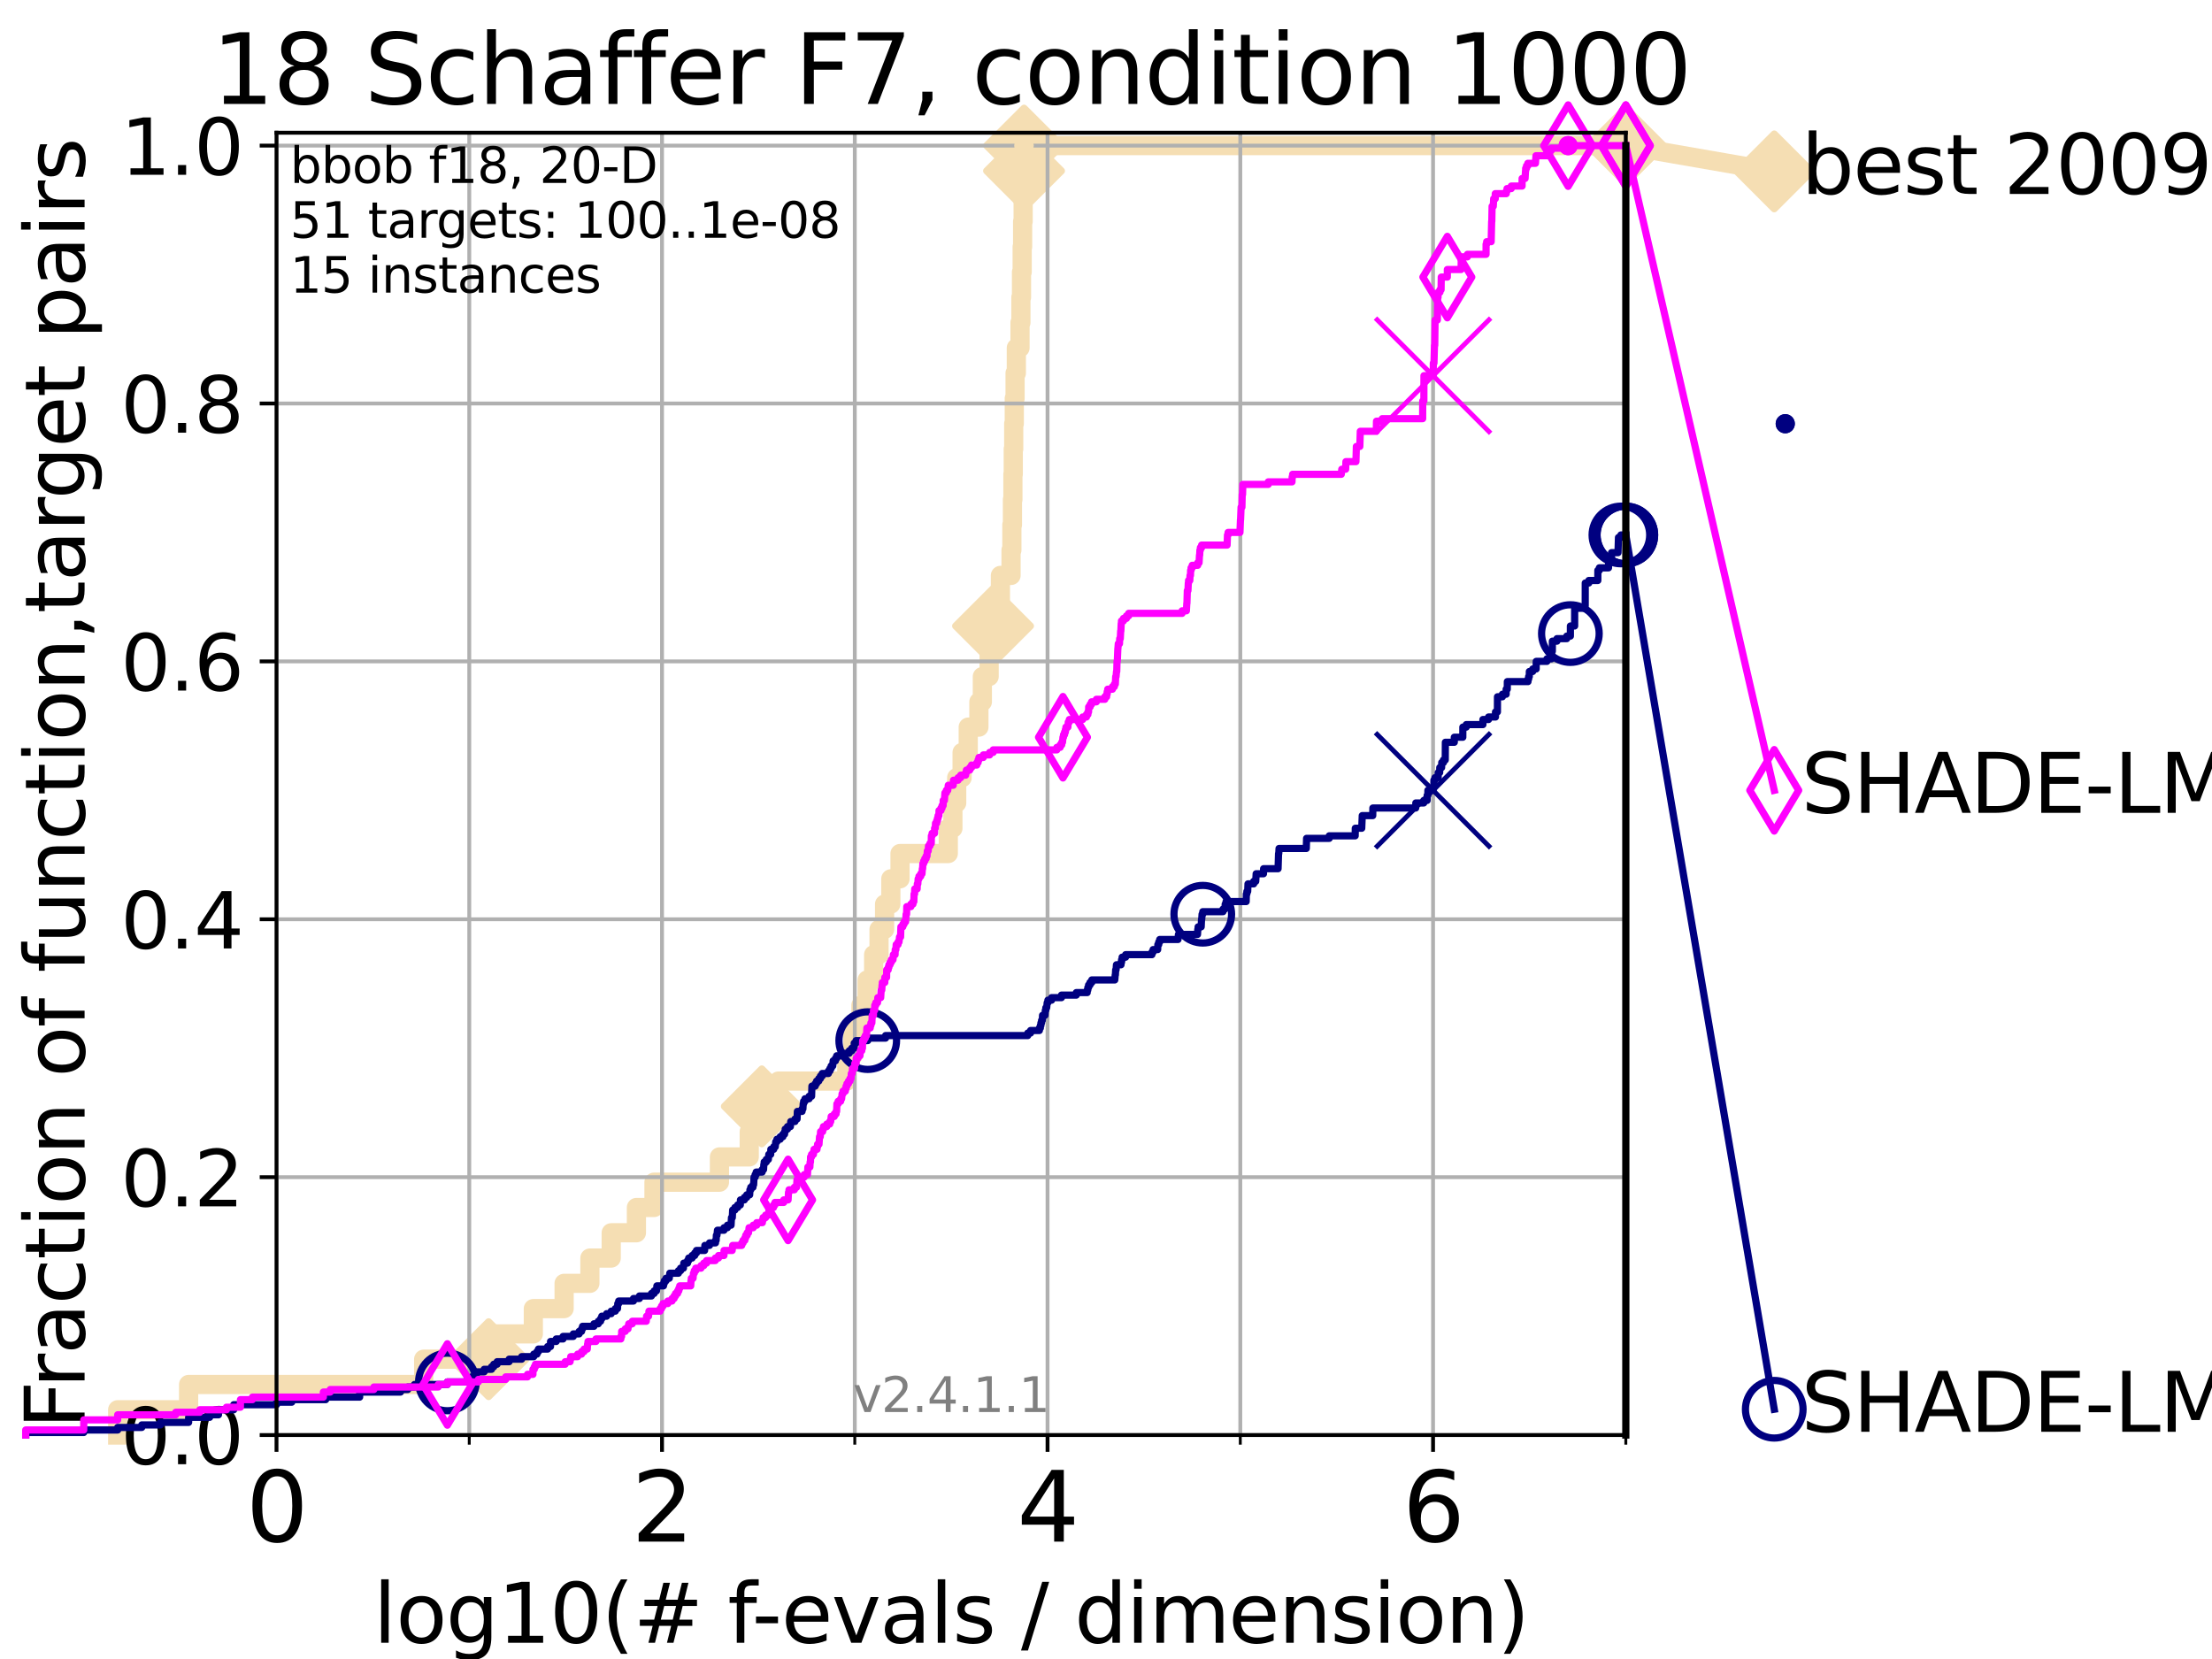 <?xml version="1.0" encoding="utf-8" standalone="no"?>
<!DOCTYPE svg PUBLIC "-//W3C//DTD SVG 1.1//EN"
  "http://www.w3.org/Graphics/SVG/1.1/DTD/svg11.dtd">
<svg height="345.6pt" version="1.1" viewBox="0 0 460.8 345.6" width="460.8pt" xmlns="http://www.w3.org/2000/svg" xmlns:xlink="http://www.w3.org/1999/xlink">
 <defs>
  <style type="text/css">*{stroke-linecap:butt;stroke-linejoin:round;}</style>
 </defs>
 <g id="figure_1">
  <g id="patch_1">
   <path d="M 0 345.6 
L 460.8 345.6 
L 460.8 0 
L 0 0 
z
" style="fill:#ffffff;"/>
  </g>
  <g id="axes_1">
   <g id="patch_2">
    <path d="M 57.6 298.944 
L 338.688 298.944 
L 338.688 27.648 
L 57.6 27.648 
z
" style="fill:#ffffff;"/>
   </g>
   <g id="line2d_1">
    <path d="M 24.516 298.944 
L 24.516 293.677 
L 39.292 293.677 
L 39.292 288.41 
L 88.256 288.41 
L 88.256 283.143 
L 101.786 283.143 
L 101.786 277.877 
L 111.105 277.877 
L 111.105 272.61 
L 117.514 272.61 
L 117.514 267.343 
L 122.886 267.343 
L 122.886 262.076 
L 127.326 262.076 
L 127.326 256.809 
L 132.577 256.809 
L 132.577 251.542 
L 136.237 251.542 
L 136.237 246.275 
L 149.876 246.275 
L 149.876 241.009 
L 156.08 241.009 
L 156.08 235.742 
L 158.7 235.742 
L 158.7 230.475 
L 162.163 230.475 
L 162.163 225.208 
L 176.403 225.208 
L 176.403 219.941 
L 177.679 219.941 
L 177.679 214.674 
L 179.349 214.674 
L 179.349 209.407 
L 180.64 209.407 
L 180.64 204.141 
L 181.997 204.141 
L 181.997 198.874 
L 183.118 198.874 
L 183.118 193.607 
L 184.276 193.607 
L 184.276 188.34 
L 185.574 188.34 
L 185.574 183.073 
L 187.49 183.073 
L 187.49 177.806 
L 197.548 177.806 
L 197.548 172.539 
L 198.508 172.539 
L 198.508 167.272 
L 199.297 167.272 
L 199.297 162.006 
L 200.424 162.006 
L 200.424 156.739 
L 201.7 156.739 
L 201.7 151.472 
L 203.923 151.472 
L 203.923 146.205 
L 204.642 146.205 
L 204.642 140.938 
L 206.054 140.938 
L 206.054 135.671 
L 206.868 135.671 
L 206.868 130.404 
L 208.108 130.404 
L 208.108 125.138 
L 208.406 125.138 
L 208.406 119.871 
L 210.619 119.871 
L 210.619 114.604 
L 210.79 114.604 
L 210.79 109.337 
L 210.909 109.337 
L 210.909 104.07 
L 211.006 104.07 
L 211.006 98.803 
L 211.08 98.803 
L 211.08 93.536 
L 211.174 93.536 
L 211.174 88.27 
L 211.292 88.27 
L 211.292 83.003 
L 211.459 83.003 
L 211.459 77.736 
L 211.721 77.736 
L 211.721 72.469 
L 212.488 72.469 
L 212.488 67.202 
L 212.671 67.202 
L 212.671 61.935 
L 212.797 61.935 
L 212.797 56.668 
L 212.937 56.668 
L 212.937 51.402 
L 213.031 51.402 
L 213.031 46.135 
L 213.137 46.135 
L 213.137 40.868 
L 213.229 40.868 
L 213.229 35.601 
L 213.325 35.601 
L 213.325 30.334 
L 338.688 30.334 
" style="fill:none;stroke:#f5deb3;stroke-linecap:square;stroke-width:4;"/>
   </g>
   <g id="line2d_2">
    <defs>
     <path d="M 0 7.778 
L 7.778 0 
L 0 -7.778 
L -7.778 0 
z
" id="ma734378190" style="stroke:#f5deb3;stroke-linejoin:miter;stroke-width:1.5;"/>
    </defs>
    <g>
     <use style="fill:#f5deb3;stroke:#f5deb3;stroke-linejoin:miter;stroke-width:1.5;" x="101.786" xlink:href="#ma734378190" y="283.143"/>
     <use style="fill:#f5deb3;stroke:#f5deb3;stroke-linejoin:miter;stroke-width:1.5;" x="158.7" xlink:href="#ma734378190" y="230.475"/>
     <use style="fill:#f5deb3;stroke:#f5deb3;stroke-linejoin:miter;stroke-width:1.5;" x="206.868" xlink:href="#ma734378190" y="130.404"/>
     <use style="fill:#f5deb3;stroke:#f5deb3;stroke-linejoin:miter;stroke-width:1.5;" x="213.325" xlink:href="#ma734378190" y="35.601"/>
     <use style="fill:#f5deb3;stroke:#f5deb3;stroke-linejoin:miter;stroke-width:1.5;" x="213.325" xlink:href="#ma734378190" y="30.334"/>
     <use style="fill:#f5deb3;stroke:#f5deb3;stroke-linejoin:miter;stroke-width:1.5;" x="338.688" xlink:href="#ma734378190" y="30.334"/>
    </g>
   </g>
   <g id="line2d_3">
    <path style="fill:none;stroke:#f5deb3;stroke-linecap:square;stroke-width:4;"/>
    <g/>
   </g>
   <g id="line2d_4">
    <path d="M 338.688 30.334 
L 369.608 35.706 
" style="fill:none;stroke:#f5deb3;stroke-linecap:square;stroke-width:4;"/>
    <g>
     <use style="fill:#f5deb3;stroke:#f5deb3;stroke-linejoin:miter;stroke-width:1.5;" x="338.688" xlink:href="#ma734378190" y="30.334"/>
     <use style="fill:#f5deb3;stroke:#f5deb3;stroke-linejoin:miter;stroke-width:1.5;" x="369.608" xlink:href="#ma734378190" y="35.706"/>
    </g>
   </g>
   <g id="matplotlib.axis_1">
    <g id="xtick_1">
     <g id="line2d_5">
      <path clip-path="url(#p16e3ecac88)" d="M 57.6 298.944 
L 57.6 27.648 
" style="fill:none;stroke:#b0b0b0;stroke-linecap:square;stroke-width:0.8;"/>
     </g>
     <g id="line2d_6">
      <defs>
       <path d="M 0 0 
L 0 3.5 
" id="m1931dd6251" style="stroke:#000000;stroke-width:0.8;"/>
      </defs>
      <g>
       <use style="stroke:#000000;stroke-width:0.8;" x="57.6" xlink:href="#m1931dd6251" y="298.944"/>
      </g>
     </g>
     <g id="text_1">
      <!-- 0 -->
      <g transform="translate(51.237 321.141)scale(0.2 -0.2)">
       <defs>
        <path d="M 2034 4250 
Q 1547 4250 1301 3770 
Q 1056 3291 1056 2328 
Q 1056 1369 1301 889 
Q 1547 409 2034 409 
Q 2525 409 2770 889 
Q 3016 1369 3016 2328 
Q 3016 3291 2770 3770 
Q 2525 4250 2034 4250 
z
M 2034 4750 
Q 2819 4750 3233 4129 
Q 3647 3509 3647 2328 
Q 3647 1150 3233 529 
Q 2819 -91 2034 -91 
Q 1250 -91 836 529 
Q 422 1150 422 2328 
Q 422 3509 836 4129 
Q 1250 4750 2034 4750 
z
" id="DejaVuSans-30" transform="scale(0.016)"/>
       </defs>
       <use xlink:href="#DejaVuSans-30"/>
      </g>
     </g>
    </g>
    <g id="xtick_2">
     <g id="line2d_7">
      <path clip-path="url(#p16e3ecac88)" d="M 137.911 298.944 
L 137.911 27.648 
" style="fill:none;stroke:#b0b0b0;stroke-linecap:square;stroke-width:0.8;"/>
     </g>
     <g id="line2d_8">
      <g>
       <use style="stroke:#000000;stroke-width:0.8;" x="137.911" xlink:href="#m1931dd6251" y="298.944"/>
      </g>
     </g>
     <g id="text_2">
      <!-- 2 -->
      <g transform="translate(131.548 321.141)scale(0.2 -0.2)">
       <defs>
        <path d="M 1228 531 
L 3431 531 
L 3431 0 
L 469 0 
L 469 531 
Q 828 903 1448 1529 
Q 2069 2156 2228 2338 
Q 2531 2678 2651 2914 
Q 2772 3150 2772 3378 
Q 2772 3750 2511 3984 
Q 2250 4219 1831 4219 
Q 1534 4219 1204 4116 
Q 875 4013 500 3803 
L 500 4441 
Q 881 4594 1212 4672 
Q 1544 4750 1819 4750 
Q 2544 4750 2975 4387 
Q 3406 4025 3406 3419 
Q 3406 3131 3298 2873 
Q 3191 2616 2906 2266 
Q 2828 2175 2409 1742 
Q 1991 1309 1228 531 
z
" id="DejaVuSans-32" transform="scale(0.016)"/>
       </defs>
       <use xlink:href="#DejaVuSans-32"/>
      </g>
     </g>
    </g>
    <g id="xtick_3">
     <g id="line2d_9">
      <path clip-path="url(#p16e3ecac88)" d="M 218.222 298.944 
L 218.222 27.648 
" style="fill:none;stroke:#b0b0b0;stroke-linecap:square;stroke-width:0.8;"/>
     </g>
     <g id="line2d_10">
      <g>
       <use style="stroke:#000000;stroke-width:0.8;" x="218.222" xlink:href="#m1931dd6251" y="298.944"/>
      </g>
     </g>
     <g id="text_3">
      <!-- 4 -->
      <g transform="translate(211.859 321.141)scale(0.2 -0.2)">
       <defs>
        <path d="M 2419 4116 
L 825 1625 
L 2419 1625 
L 2419 4116 
z
M 2253 4666 
L 3047 4666 
L 3047 1625 
L 3713 1625 
L 3713 1100 
L 3047 1100 
L 3047 0 
L 2419 0 
L 2419 1100 
L 313 1100 
L 313 1709 
L 2253 4666 
z
" id="DejaVuSans-34" transform="scale(0.016)"/>
       </defs>
       <use xlink:href="#DejaVuSans-34"/>
      </g>
     </g>
    </g>
    <g id="xtick_4">
     <g id="line2d_11">
      <path clip-path="url(#p16e3ecac88)" d="M 298.533 298.944 
L 298.533 27.648 
" style="fill:none;stroke:#b0b0b0;stroke-linecap:square;stroke-width:0.8;"/>
     </g>
     <g id="line2d_12">
      <g>
       <use style="stroke:#000000;stroke-width:0.8;" x="298.533" xlink:href="#m1931dd6251" y="298.944"/>
      </g>
     </g>
     <g id="text_4">
      <!-- 6 -->
      <g transform="translate(292.17 321.141)scale(0.2 -0.2)">
       <defs>
        <path d="M 2113 2584 
Q 1688 2584 1439 2293 
Q 1191 2003 1191 1497 
Q 1191 994 1439 701 
Q 1688 409 2113 409 
Q 2538 409 2786 701 
Q 3034 994 3034 1497 
Q 3034 2003 2786 2293 
Q 2538 2584 2113 2584 
z
M 3366 4563 
L 3366 3988 
Q 3128 4100 2886 4159 
Q 2644 4219 2406 4219 
Q 1781 4219 1451 3797 
Q 1122 3375 1075 2522 
Q 1259 2794 1537 2939 
Q 1816 3084 2150 3084 
Q 2853 3084 3261 2657 
Q 3669 2231 3669 1497 
Q 3669 778 3244 343 
Q 2819 -91 2113 -91 
Q 1303 -91 875 529 
Q 447 1150 447 2328 
Q 447 3434 972 4092 
Q 1497 4750 2381 4750 
Q 2619 4750 2861 4703 
Q 3103 4656 3366 4563 
z
" id="DejaVuSans-36" transform="scale(0.016)"/>
       </defs>
       <use xlink:href="#DejaVuSans-36"/>
      </g>
     </g>
    </g>
    <g id="xtick_5">
     <g id="line2d_13">
      <path clip-path="url(#p16e3ecac88)" d="M 97.755 298.944 
L 97.755 27.648 
" style="fill:none;stroke:#b0b0b0;stroke-linecap:square;stroke-width:0.8;"/>
     </g>
     <g id="line2d_14">
      <defs>
       <path d="M 0 0 
L 0 2 
" id="m528ae6cd42" style="stroke:#000000;stroke-width:0.6;"/>
      </defs>
      <g>
       <use style="stroke:#000000;stroke-width:0.6;" x="97.755" xlink:href="#m528ae6cd42" y="298.944"/>
      </g>
     </g>
    </g>
    <g id="xtick_6">
     <g id="line2d_15">
      <path clip-path="url(#p16e3ecac88)" d="M 178.066 298.944 
L 178.066 27.648 
" style="fill:none;stroke:#b0b0b0;stroke-linecap:square;stroke-width:0.8;"/>
     </g>
     <g id="line2d_16">
      <g>
       <use style="stroke:#000000;stroke-width:0.6;" x="178.066" xlink:href="#m528ae6cd42" y="298.944"/>
      </g>
     </g>
    </g>
    <g id="xtick_7">
     <g id="line2d_17">
      <path clip-path="url(#p16e3ecac88)" d="M 258.377 298.944 
L 258.377 27.648 
" style="fill:none;stroke:#b0b0b0;stroke-linecap:square;stroke-width:0.8;"/>
     </g>
     <g id="line2d_18">
      <g>
       <use style="stroke:#000000;stroke-width:0.6;" x="258.377" xlink:href="#m528ae6cd42" y="298.944"/>
      </g>
     </g>
    </g>
    <g id="xtick_8">
     <g id="line2d_19">
      <path clip-path="url(#p16e3ecac88)" d="M 338.688 298.944 
L 338.688 27.648 
" style="fill:none;stroke:#b0b0b0;stroke-linecap:square;stroke-width:0.8;"/>
     </g>
     <g id="line2d_20">
      <g>
       <use style="stroke:#000000;stroke-width:0.6;" x="338.688" xlink:href="#m528ae6cd42" y="298.944"/>
      </g>
     </g>
    </g>
    <g id="text_5">
     <!-- log10(# f-evals / dimension) -->
     <g transform="translate(77.764 342.218)scale(0.17 -0.17)">
      <defs>
       <path d="M 603 4863 
L 1178 4863 
L 1178 0 
L 603 0 
L 603 4863 
z
" id="DejaVuSans-6c" transform="scale(0.016)"/>
       <path d="M 1959 3097 
Q 1497 3097 1228 2736 
Q 959 2375 959 1747 
Q 959 1119 1226 758 
Q 1494 397 1959 397 
Q 2419 397 2687 759 
Q 2956 1122 2956 1747 
Q 2956 2369 2687 2733 
Q 2419 3097 1959 3097 
z
M 1959 3584 
Q 2709 3584 3137 3096 
Q 3566 2609 3566 1747 
Q 3566 888 3137 398 
Q 2709 -91 1959 -91 
Q 1206 -91 779 398 
Q 353 888 353 1747 
Q 353 2609 779 3096 
Q 1206 3584 1959 3584 
z
" id="DejaVuSans-6f" transform="scale(0.016)"/>
       <path d="M 2906 1791 
Q 2906 2416 2648 2759 
Q 2391 3103 1925 3103 
Q 1463 3103 1205 2759 
Q 947 2416 947 1791 
Q 947 1169 1205 825 
Q 1463 481 1925 481 
Q 2391 481 2648 825 
Q 2906 1169 2906 1791 
z
M 3481 434 
Q 3481 -459 3084 -895 
Q 2688 -1331 1869 -1331 
Q 1566 -1331 1297 -1286 
Q 1028 -1241 775 -1147 
L 775 -588 
Q 1028 -725 1275 -790 
Q 1522 -856 1778 -856 
Q 2344 -856 2625 -561 
Q 2906 -266 2906 331 
L 2906 616 
Q 2728 306 2450 153 
Q 2172 0 1784 0 
Q 1141 0 747 490 
Q 353 981 353 1791 
Q 353 2603 747 3093 
Q 1141 3584 1784 3584 
Q 2172 3584 2450 3431 
Q 2728 3278 2906 2969 
L 2906 3500 
L 3481 3500 
L 3481 434 
z
" id="DejaVuSans-67" transform="scale(0.016)"/>
       <path d="M 794 531 
L 1825 531 
L 1825 4091 
L 703 3866 
L 703 4441 
L 1819 4666 
L 2450 4666 
L 2450 531 
L 3481 531 
L 3481 0 
L 794 0 
L 794 531 
z
" id="DejaVuSans-31" transform="scale(0.016)"/>
       <path d="M 1984 4856 
Q 1566 4138 1362 3434 
Q 1159 2731 1159 2009 
Q 1159 1288 1364 580 
Q 1569 -128 1984 -844 
L 1484 -844 
Q 1016 -109 783 600 
Q 550 1309 550 2009 
Q 550 2706 781 3412 
Q 1013 4119 1484 4856 
L 1984 4856 
z
" id="DejaVuSans-28" transform="scale(0.016)"/>
       <path d="M 3272 2816 
L 2363 2816 
L 2100 1772 
L 3016 1772 
L 3272 2816 
z
M 2803 4594 
L 2478 3297 
L 3391 3297 
L 3719 4594 
L 4219 4594 
L 3897 3297 
L 4872 3297 
L 4872 2816 
L 3775 2816 
L 3519 1772 
L 4513 1772 
L 4513 1294 
L 3397 1294 
L 3072 0 
L 2572 0 
L 2894 1294 
L 1978 1294 
L 1656 0 
L 1153 0 
L 1478 1294 
L 494 1294 
L 494 1772 
L 1594 1772 
L 1856 2816 
L 850 2816 
L 850 3297 
L 1978 3297 
L 2297 4594 
L 2803 4594 
z
" id="DejaVuSans-23" transform="scale(0.016)"/>
       <path id="DejaVuSans-20" transform="scale(0.016)"/>
       <path d="M 2375 4863 
L 2375 4384 
L 1825 4384 
Q 1516 4384 1395 4259 
Q 1275 4134 1275 3809 
L 1275 3500 
L 2222 3500 
L 2222 3053 
L 1275 3053 
L 1275 0 
L 697 0 
L 697 3053 
L 147 3053 
L 147 3500 
L 697 3500 
L 697 3744 
Q 697 4328 969 4595 
Q 1241 4863 1831 4863 
L 2375 4863 
z
" id="DejaVuSans-66" transform="scale(0.016)"/>
       <path d="M 313 2009 
L 1997 2009 
L 1997 1497 
L 313 1497 
L 313 2009 
z
" id="DejaVuSans-2d" transform="scale(0.016)"/>
       <path d="M 3597 1894 
L 3597 1613 
L 953 1613 
Q 991 1019 1311 708 
Q 1631 397 2203 397 
Q 2534 397 2845 478 
Q 3156 559 3463 722 
L 3463 178 
Q 3153 47 2828 -22 
Q 2503 -91 2169 -91 
Q 1331 -91 842 396 
Q 353 884 353 1716 
Q 353 2575 817 3079 
Q 1281 3584 2069 3584 
Q 2775 3584 3186 3129 
Q 3597 2675 3597 1894 
z
M 3022 2063 
Q 3016 2534 2758 2815 
Q 2500 3097 2075 3097 
Q 1594 3097 1305 2825 
Q 1016 2553 972 2059 
L 3022 2063 
z
" id="DejaVuSans-65" transform="scale(0.016)"/>
       <path d="M 191 3500 
L 800 3500 
L 1894 563 
L 2988 3500 
L 3597 3500 
L 2284 0 
L 1503 0 
L 191 3500 
z
" id="DejaVuSans-76" transform="scale(0.016)"/>
       <path d="M 2194 1759 
Q 1497 1759 1228 1600 
Q 959 1441 959 1056 
Q 959 750 1161 570 
Q 1363 391 1709 391 
Q 2188 391 2477 730 
Q 2766 1069 2766 1631 
L 2766 1759 
L 2194 1759 
z
M 3341 1997 
L 3341 0 
L 2766 0 
L 2766 531 
Q 2569 213 2275 61 
Q 1981 -91 1556 -91 
Q 1019 -91 701 211 
Q 384 513 384 1019 
Q 384 1609 779 1909 
Q 1175 2209 1959 2209 
L 2766 2209 
L 2766 2266 
Q 2766 2663 2505 2880 
Q 2244 3097 1772 3097 
Q 1472 3097 1187 3025 
Q 903 2953 641 2809 
L 641 3341 
Q 956 3463 1253 3523 
Q 1550 3584 1831 3584 
Q 2591 3584 2966 3190 
Q 3341 2797 3341 1997 
z
" id="DejaVuSans-61" transform="scale(0.016)"/>
       <path d="M 2834 3397 
L 2834 2853 
Q 2591 2978 2328 3040 
Q 2066 3103 1784 3103 
Q 1356 3103 1142 2972 
Q 928 2841 928 2578 
Q 928 2378 1081 2264 
Q 1234 2150 1697 2047 
L 1894 2003 
Q 2506 1872 2764 1633 
Q 3022 1394 3022 966 
Q 3022 478 2636 193 
Q 2250 -91 1575 -91 
Q 1294 -91 989 -36 
Q 684 19 347 128 
L 347 722 
Q 666 556 975 473 
Q 1284 391 1588 391 
Q 1994 391 2212 530 
Q 2431 669 2431 922 
Q 2431 1156 2273 1281 
Q 2116 1406 1581 1522 
L 1381 1569 
Q 847 1681 609 1914 
Q 372 2147 372 2553 
Q 372 3047 722 3315 
Q 1072 3584 1716 3584 
Q 2034 3584 2315 3537 
Q 2597 3491 2834 3397 
z
" id="DejaVuSans-73" transform="scale(0.016)"/>
       <path d="M 1625 4666 
L 2156 4666 
L 531 -594 
L 0 -594 
L 1625 4666 
z
" id="DejaVuSans-2f" transform="scale(0.016)"/>
       <path d="M 2906 2969 
L 2906 4863 
L 3481 4863 
L 3481 0 
L 2906 0 
L 2906 525 
Q 2725 213 2448 61 
Q 2172 -91 1784 -91 
Q 1150 -91 751 415 
Q 353 922 353 1747 
Q 353 2572 751 3078 
Q 1150 3584 1784 3584 
Q 2172 3584 2448 3432 
Q 2725 3281 2906 2969 
z
M 947 1747 
Q 947 1113 1208 752 
Q 1469 391 1925 391 
Q 2381 391 2643 752 
Q 2906 1113 2906 1747 
Q 2906 2381 2643 2742 
Q 2381 3103 1925 3103 
Q 1469 3103 1208 2742 
Q 947 2381 947 1747 
z
" id="DejaVuSans-64" transform="scale(0.016)"/>
       <path d="M 603 3500 
L 1178 3500 
L 1178 0 
L 603 0 
L 603 3500 
z
M 603 4863 
L 1178 4863 
L 1178 4134 
L 603 4134 
L 603 4863 
z
" id="DejaVuSans-69" transform="scale(0.016)"/>
       <path d="M 3328 2828 
Q 3544 3216 3844 3400 
Q 4144 3584 4550 3584 
Q 5097 3584 5394 3201 
Q 5691 2819 5691 2113 
L 5691 0 
L 5113 0 
L 5113 2094 
Q 5113 2597 4934 2840 
Q 4756 3084 4391 3084 
Q 3944 3084 3684 2787 
Q 3425 2491 3425 1978 
L 3425 0 
L 2847 0 
L 2847 2094 
Q 2847 2600 2669 2842 
Q 2491 3084 2119 3084 
Q 1678 3084 1418 2786 
Q 1159 2488 1159 1978 
L 1159 0 
L 581 0 
L 581 3500 
L 1159 3500 
L 1159 2956 
Q 1356 3278 1631 3431 
Q 1906 3584 2284 3584 
Q 2666 3584 2933 3390 
Q 3200 3197 3328 2828 
z
" id="DejaVuSans-6d" transform="scale(0.016)"/>
       <path d="M 3513 2113 
L 3513 0 
L 2938 0 
L 2938 2094 
Q 2938 2591 2744 2837 
Q 2550 3084 2163 3084 
Q 1697 3084 1428 2787 
Q 1159 2491 1159 1978 
L 1159 0 
L 581 0 
L 581 3500 
L 1159 3500 
L 1159 2956 
Q 1366 3272 1645 3428 
Q 1925 3584 2291 3584 
Q 2894 3584 3203 3211 
Q 3513 2838 3513 2113 
z
" id="DejaVuSans-6e" transform="scale(0.016)"/>
       <path d="M 513 4856 
L 1013 4856 
Q 1481 4119 1714 3412 
Q 1947 2706 1947 2009 
Q 1947 1309 1714 600 
Q 1481 -109 1013 -844 
L 513 -844 
Q 928 -128 1133 580 
Q 1338 1288 1338 2009 
Q 1338 2731 1133 3434 
Q 928 4138 513 4856 
z
" id="DejaVuSans-29" transform="scale(0.016)"/>
      </defs>
      <use xlink:href="#DejaVuSans-6c"/>
      <use x="27.783" xlink:href="#DejaVuSans-6f"/>
      <use x="88.965" xlink:href="#DejaVuSans-67"/>
      <use x="152.441" xlink:href="#DejaVuSans-31"/>
      <use x="216.064" xlink:href="#DejaVuSans-30"/>
      <use x="279.688" xlink:href="#DejaVuSans-28"/>
      <use x="318.701" xlink:href="#DejaVuSans-23"/>
      <use x="402.49" xlink:href="#DejaVuSans-20"/>
      <use x="434.277" xlink:href="#DejaVuSans-66"/>
      <use x="463.982" xlink:href="#DejaVuSans-2d"/>
      <use x="500.066" xlink:href="#DejaVuSans-65"/>
      <use x="561.59" xlink:href="#DejaVuSans-76"/>
      <use x="620.77" xlink:href="#DejaVuSans-61"/>
      <use x="682.049" xlink:href="#DejaVuSans-6c"/>
      <use x="709.832" xlink:href="#DejaVuSans-73"/>
      <use x="761.932" xlink:href="#DejaVuSans-20"/>
      <use x="793.719" xlink:href="#DejaVuSans-2f"/>
      <use x="827.41" xlink:href="#DejaVuSans-20"/>
      <use x="859.197" xlink:href="#DejaVuSans-64"/>
      <use x="922.674" xlink:href="#DejaVuSans-69"/>
      <use x="950.457" xlink:href="#DejaVuSans-6d"/>
      <use x="1047.869" xlink:href="#DejaVuSans-65"/>
      <use x="1109.393" xlink:href="#DejaVuSans-6e"/>
      <use x="1172.771" xlink:href="#DejaVuSans-73"/>
      <use x="1224.871" xlink:href="#DejaVuSans-69"/>
      <use x="1252.654" xlink:href="#DejaVuSans-6f"/>
      <use x="1313.836" xlink:href="#DejaVuSans-6e"/>
      <use x="1377.215" xlink:href="#DejaVuSans-29"/>
     </g>
    </g>
   </g>
   <g id="matplotlib.axis_2">
    <g id="ytick_1">
     <g id="line2d_21">
      <path clip-path="url(#p16e3ecac88)" d="M 57.6 298.944 
L 338.688 298.944 
" style="fill:none;stroke:#b0b0b0;stroke-linecap:square;stroke-width:0.8;"/>
     </g>
     <g id="line2d_22">
      <defs>
       <path d="M 0 0 
L -3.5 0 
" id="meaf59d4ac9" style="stroke:#000000;stroke-width:0.8;"/>
      </defs>
      <g>
       <use style="stroke:#000000;stroke-width:0.8;" x="57.6" xlink:href="#meaf59d4ac9" y="298.944"/>
      </g>
     </g>
     <g id="text_6">
      <!-- 0.0 -->
      <g transform="translate(25.155 305.023)scale(0.16 -0.16)">
       <defs>
        <path d="M 684 794 
L 1344 794 
L 1344 0 
L 684 0 
L 684 794 
z
" id="DejaVuSans-2e" transform="scale(0.016)"/>
       </defs>
       <use xlink:href="#DejaVuSans-30"/>
       <use x="63.623" xlink:href="#DejaVuSans-2e"/>
       <use x="95.41" xlink:href="#DejaVuSans-30"/>
      </g>
     </g>
    </g>
    <g id="ytick_2">
     <g id="line2d_23">
      <path clip-path="url(#p16e3ecac88)" d="M 57.6 245.222 
L 338.688 245.222 
" style="fill:none;stroke:#b0b0b0;stroke-linecap:square;stroke-width:0.8;"/>
     </g>
     <g id="line2d_24">
      <g>
       <use style="stroke:#000000;stroke-width:0.8;" x="57.6" xlink:href="#meaf59d4ac9" y="245.222"/>
      </g>
     </g>
     <g id="text_7">
      <!-- 0.2 -->
      <g transform="translate(25.155 251.301)scale(0.16 -0.16)">
       <use xlink:href="#DejaVuSans-30"/>
       <use x="63.623" xlink:href="#DejaVuSans-2e"/>
       <use x="95.41" xlink:href="#DejaVuSans-32"/>
      </g>
     </g>
    </g>
    <g id="ytick_3">
     <g id="line2d_25">
      <path clip-path="url(#p16e3ecac88)" d="M 57.6 191.5 
L 338.688 191.5 
" style="fill:none;stroke:#b0b0b0;stroke-linecap:square;stroke-width:0.8;"/>
     </g>
     <g id="line2d_26">
      <g>
       <use style="stroke:#000000;stroke-width:0.8;" x="57.6" xlink:href="#meaf59d4ac9" y="191.5"/>
      </g>
     </g>
     <g id="text_8">
      <!-- 0.4 -->
      <g transform="translate(25.155 197.579)scale(0.16 -0.16)">
       <use xlink:href="#DejaVuSans-30"/>
       <use x="63.623" xlink:href="#DejaVuSans-2e"/>
       <use x="95.41" xlink:href="#DejaVuSans-34"/>
      </g>
     </g>
    </g>
    <g id="ytick_4">
     <g id="line2d_27">
      <path clip-path="url(#p16e3ecac88)" d="M 57.6 137.778 
L 338.688 137.778 
" style="fill:none;stroke:#b0b0b0;stroke-linecap:square;stroke-width:0.8;"/>
     </g>
     <g id="line2d_28">
      <g>
       <use style="stroke:#000000;stroke-width:0.8;" x="57.6" xlink:href="#meaf59d4ac9" y="137.778"/>
      </g>
     </g>
     <g id="text_9">
      <!-- 0.6 -->
      <g transform="translate(25.155 143.857)scale(0.16 -0.16)">
       <use xlink:href="#DejaVuSans-30"/>
       <use x="63.623" xlink:href="#DejaVuSans-2e"/>
       <use x="95.41" xlink:href="#DejaVuSans-36"/>
      </g>
     </g>
    </g>
    <g id="ytick_5">
     <g id="line2d_29">
      <path clip-path="url(#p16e3ecac88)" d="M 57.6 84.056 
L 338.688 84.056 
" style="fill:none;stroke:#b0b0b0;stroke-linecap:square;stroke-width:0.8;"/>
     </g>
     <g id="line2d_30">
      <g>
       <use style="stroke:#000000;stroke-width:0.8;" x="57.6" xlink:href="#meaf59d4ac9" y="84.056"/>
      </g>
     </g>
     <g id="text_10">
      <!-- 0.8 -->
      <g transform="translate(25.155 90.135)scale(0.16 -0.16)">
       <defs>
        <path d="M 2034 2216 
Q 1584 2216 1326 1975 
Q 1069 1734 1069 1313 
Q 1069 891 1326 650 
Q 1584 409 2034 409 
Q 2484 409 2743 651 
Q 3003 894 3003 1313 
Q 3003 1734 2745 1975 
Q 2488 2216 2034 2216 
z
M 1403 2484 
Q 997 2584 770 2862 
Q 544 3141 544 3541 
Q 544 4100 942 4425 
Q 1341 4750 2034 4750 
Q 2731 4750 3128 4425 
Q 3525 4100 3525 3541 
Q 3525 3141 3298 2862 
Q 3072 2584 2669 2484 
Q 3125 2378 3379 2068 
Q 3634 1759 3634 1313 
Q 3634 634 3220 271 
Q 2806 -91 2034 -91 
Q 1263 -91 848 271 
Q 434 634 434 1313 
Q 434 1759 690 2068 
Q 947 2378 1403 2484 
z
M 1172 3481 
Q 1172 3119 1398 2916 
Q 1625 2713 2034 2713 
Q 2441 2713 2670 2916 
Q 2900 3119 2900 3481 
Q 2900 3844 2670 4047 
Q 2441 4250 2034 4250 
Q 1625 4250 1398 4047 
Q 1172 3844 1172 3481 
z
" id="DejaVuSans-38" transform="scale(0.016)"/>
       </defs>
       <use xlink:href="#DejaVuSans-30"/>
       <use x="63.623" xlink:href="#DejaVuSans-2e"/>
       <use x="95.41" xlink:href="#DejaVuSans-38"/>
      </g>
     </g>
    </g>
    <g id="ytick_6">
     <g id="line2d_31">
      <path clip-path="url(#p16e3ecac88)" d="M 57.6 30.334 
L 338.688 30.334 
" style="fill:none;stroke:#b0b0b0;stroke-linecap:square;stroke-width:0.8;"/>
     </g>
     <g id="line2d_32">
      <g>
       <use style="stroke:#000000;stroke-width:0.8;" x="57.6" xlink:href="#meaf59d4ac9" y="30.334"/>
      </g>
     </g>
     <g id="text_11">
      <!-- 1.0 -->
      <g transform="translate(25.155 36.413)scale(0.16 -0.16)">
       <use xlink:href="#DejaVuSans-31"/>
       <use x="63.623" xlink:href="#DejaVuSans-2e"/>
       <use x="95.41" xlink:href="#DejaVuSans-30"/>
      </g>
     </g>
    </g>
    <g id="text_12">
     <!-- Fraction of function,target pairs -->
     <g transform="translate(17.62 297.681)rotate(-90)scale(0.17 -0.17)">
      <defs>
       <path d="M 628 4666 
L 3309 4666 
L 3309 4134 
L 1259 4134 
L 1259 2759 
L 3109 2759 
L 3109 2228 
L 1259 2228 
L 1259 0 
L 628 0 
L 628 4666 
z
" id="DejaVuSans-46" transform="scale(0.016)"/>
       <path d="M 2631 2963 
Q 2534 3019 2420 3045 
Q 2306 3072 2169 3072 
Q 1681 3072 1420 2755 
Q 1159 2438 1159 1844 
L 1159 0 
L 581 0 
L 581 3500 
L 1159 3500 
L 1159 2956 
Q 1341 3275 1631 3429 
Q 1922 3584 2338 3584 
Q 2397 3584 2469 3576 
Q 2541 3569 2628 3553 
L 2631 2963 
z
" id="DejaVuSans-72" transform="scale(0.016)"/>
       <path d="M 3122 3366 
L 3122 2828 
Q 2878 2963 2633 3030 
Q 2388 3097 2138 3097 
Q 1578 3097 1268 2742 
Q 959 2388 959 1747 
Q 959 1106 1268 751 
Q 1578 397 2138 397 
Q 2388 397 2633 464 
Q 2878 531 3122 666 
L 3122 134 
Q 2881 22 2623 -34 
Q 2366 -91 2075 -91 
Q 1284 -91 818 406 
Q 353 903 353 1747 
Q 353 2603 823 3093 
Q 1294 3584 2113 3584 
Q 2378 3584 2631 3529 
Q 2884 3475 3122 3366 
z
" id="DejaVuSans-63" transform="scale(0.016)"/>
       <path d="M 1172 4494 
L 1172 3500 
L 2356 3500 
L 2356 3053 
L 1172 3053 
L 1172 1153 
Q 1172 725 1289 603 
Q 1406 481 1766 481 
L 2356 481 
L 2356 0 
L 1766 0 
Q 1100 0 847 248 
Q 594 497 594 1153 
L 594 3053 
L 172 3053 
L 172 3500 
L 594 3500 
L 594 4494 
L 1172 4494 
z
" id="DejaVuSans-74" transform="scale(0.016)"/>
       <path d="M 544 1381 
L 544 3500 
L 1119 3500 
L 1119 1403 
Q 1119 906 1312 657 
Q 1506 409 1894 409 
Q 2359 409 2629 706 
Q 2900 1003 2900 1516 
L 2900 3500 
L 3475 3500 
L 3475 0 
L 2900 0 
L 2900 538 
Q 2691 219 2414 64 
Q 2138 -91 1772 -91 
Q 1169 -91 856 284 
Q 544 659 544 1381 
z
M 1991 3584 
L 1991 3584 
z
" id="DejaVuSans-75" transform="scale(0.016)"/>
       <path d="M 750 794 
L 1409 794 
L 1409 256 
L 897 -744 
L 494 -744 
L 750 256 
L 750 794 
z
" id="DejaVuSans-2c" transform="scale(0.016)"/>
       <path d="M 1159 525 
L 1159 -1331 
L 581 -1331 
L 581 3500 
L 1159 3500 
L 1159 2969 
Q 1341 3281 1617 3432 
Q 1894 3584 2278 3584 
Q 2916 3584 3314 3078 
Q 3713 2572 3713 1747 
Q 3713 922 3314 415 
Q 2916 -91 2278 -91 
Q 1894 -91 1617 61 
Q 1341 213 1159 525 
z
M 3116 1747 
Q 3116 2381 2855 2742 
Q 2594 3103 2138 3103 
Q 1681 3103 1420 2742 
Q 1159 2381 1159 1747 
Q 1159 1113 1420 752 
Q 1681 391 2138 391 
Q 2594 391 2855 752 
Q 3116 1113 3116 1747 
z
" id="DejaVuSans-70" transform="scale(0.016)"/>
      </defs>
      <use xlink:href="#DejaVuSans-46"/>
      <use x="50.27" xlink:href="#DejaVuSans-72"/>
      <use x="91.383" xlink:href="#DejaVuSans-61"/>
      <use x="152.662" xlink:href="#DejaVuSans-63"/>
      <use x="207.643" xlink:href="#DejaVuSans-74"/>
      <use x="246.852" xlink:href="#DejaVuSans-69"/>
      <use x="274.635" xlink:href="#DejaVuSans-6f"/>
      <use x="335.816" xlink:href="#DejaVuSans-6e"/>
      <use x="399.195" xlink:href="#DejaVuSans-20"/>
      <use x="430.982" xlink:href="#DejaVuSans-6f"/>
      <use x="492.164" xlink:href="#DejaVuSans-66"/>
      <use x="527.369" xlink:href="#DejaVuSans-20"/>
      <use x="559.156" xlink:href="#DejaVuSans-66"/>
      <use x="594.361" xlink:href="#DejaVuSans-75"/>
      <use x="657.74" xlink:href="#DejaVuSans-6e"/>
      <use x="721.119" xlink:href="#DejaVuSans-63"/>
      <use x="776.1" xlink:href="#DejaVuSans-74"/>
      <use x="815.309" xlink:href="#DejaVuSans-69"/>
      <use x="843.092" xlink:href="#DejaVuSans-6f"/>
      <use x="904.273" xlink:href="#DejaVuSans-6e"/>
      <use x="967.652" xlink:href="#DejaVuSans-2c"/>
      <use x="999.439" xlink:href="#DejaVuSans-74"/>
      <use x="1038.648" xlink:href="#DejaVuSans-61"/>
      <use x="1099.928" xlink:href="#DejaVuSans-72"/>
      <use x="1139.291" xlink:href="#DejaVuSans-67"/>
      <use x="1202.768" xlink:href="#DejaVuSans-65"/>
      <use x="1264.291" xlink:href="#DejaVuSans-74"/>
      <use x="1303.5" xlink:href="#DejaVuSans-20"/>
      <use x="1335.287" xlink:href="#DejaVuSans-70"/>
      <use x="1398.764" xlink:href="#DejaVuSans-61"/>
      <use x="1460.043" xlink:href="#DejaVuSans-69"/>
      <use x="1487.826" xlink:href="#DejaVuSans-72"/>
      <use x="1528.939" xlink:href="#DejaVuSans-73"/>
     </g>
    </g>
   </g>
   <g id="line2d_33">
    <defs>
     <path d="M 0 1.5 
C 0.398 1.5 0.779 1.342 1.061 1.061 
C 1.342 0.779 1.5 0.398 1.5 0 
C 1.5 -0.398 1.342 -0.779 1.061 -1.061 
C 0.779 -1.342 0.398 -1.5 0 -1.5 
C -0.398 -1.5 -0.779 -1.342 -1.061 -1.061 
C -1.342 -0.779 -1.5 -0.398 -1.5 0 
C -1.5 0.398 -1.342 0.779 -1.061 1.061 
C -0.779 1.342 -0.398 1.5 0 1.5 
z
" id="m7177426fbc" style="stroke:#f5deb3;"/>
    </defs>
    <g>
     <use style="fill:#f5deb3;stroke:#f5deb3;" x="213.325" xlink:href="#m7177426fbc" y="30.334"/>
     <use style="fill:#f5deb3;stroke:#f5deb3;" x="213.325" xlink:href="#m7177426fbc" y="30.334"/>
    </g>
   </g>
   <g id="line2d_34">
    <defs>
     <path d="M 0 1.5 
C 0.398 1.5 0.779 1.342 1.061 1.061 
C 1.342 0.779 1.5 0.398 1.5 0 
C 1.5 -0.398 1.342 -0.779 1.061 -1.061 
C 0.779 -1.342 0.398 -1.5 0 -1.5 
C -0.398 -1.5 -0.779 -1.342 -1.061 -1.061 
C -1.342 -0.779 -1.5 -0.398 -1.5 0 
C -1.5 0.398 -1.342 0.779 -1.061 1.061 
C -0.779 1.342 -0.398 1.5 0 1.5 
z
" id="m7f2c1b3ce6" style="stroke:#000080;"/>
    </defs>
    <g>
     <use style="fill:#000080;stroke:#000080;" x="371.901" xlink:href="#m7f2c1b3ce6" y="88.27"/>
     <use style="fill:#000080;stroke:#000080;" x="371.901" xlink:href="#m7f2c1b3ce6" y="88.27"/>
    </g>
   </g>
   <g id="line2d_35">
    <path d="M 5.357 298.944 
L 5.357 298.417 
L 17.445 298.417 
L 17.445 297.891 
L 24.516 297.891 
L 24.516 297.364 
L 29.533 297.364 
L 29.533 296.837 
L 33.424 296.837 
L 33.424 296.311 
L 39.292 296.311 
L 39.292 295.257 
L 43.675 295.257 
L 43.675 294.731 
L 45.512 294.731 
L 45.512 293.677 
L 48.692 293.677 
L 48.692 292.624 
L 57.6 292.624 
L 57.6 292.097 
L 60.78 292.097 
L 60.78 291.57 
L 67.851 291.57 
L 67.851 291.044 
L 74.922 291.044 
L 74.922 289.99 
L 83.438 289.99 
L 83.438 289.464 
L 84.956 289.464 
L 84.956 288.937 
L 86.351 288.937 
L 86.351 288.41 
L 93.197 288.41 
L 93.197 287.884 
L 97.314 287.884 
L 97.314 287.357 
L 98.271 287.357 
L 98.271 286.83 
L 99.178 286.83 
L 99.258 285.777 
L 100.862 285.777 
L 100.862 285.25 
L 102.398 285.25 
L 102.398 284.723 
L 102.859 284.723 
L 102.859 284.197 
L 103.561 284.197 
L 103.561 283.67 
L 106.061 283.67 
L 106.061 283.143 
L 108.671 283.143 
L 108.671 282.617 
L 111.186 282.617 
L 111.186 282.09 
L 111.859 282.09 
L 111.859 281.563 
L 112.167 281.563 
L 112.167 281.037 
L 114.08 281.037 
L 114.08 280.51 
L 114.685 280.51 
L 114.685 279.457 
L 115.866 279.457 
L 115.866 278.93 
L 117.288 278.93 
L 117.288 278.403 
L 119.427 278.403 
L 119.427 277.877 
L 120.642 277.877 
L 120.642 277.35 
L 121.151 277.35 
L 121.151 276.823 
L 121.355 276.823 
L 121.355 276.296 
L 123.732 276.296 
L 123.732 275.77 
L 124.632 275.77 
L 124.632 275.243 
L 125.111 275.243 
L 125.111 274.716 
L 125.363 274.716 
L 125.363 274.19 
L 126.372 274.19 
L 126.372 273.663 
L 127.326 273.663 
L 127.326 273.136 
L 128.184 273.136 
L 128.184 272.61 
L 128.635 272.61 
L 128.695 271.556 
L 128.886 271.556 
L 128.886 271.03 
L 131.963 271.03 
L 131.963 270.503 
L 133.205 270.503 
L 133.205 269.976 
L 135.711 269.976 
L 135.711 269.45 
L 136.266 269.45 
L 136.266 268.923 
L 136.757 268.923 
L 136.841 267.87 
L 138.222 267.87 
L 138.222 267.343 
L 138.384 267.343 
L 138.384 266.816 
L 138.745 266.816 
L 138.745 266.289 
L 139.422 266.289 
L 139.525 265.236 
L 141.329 265.236 
L 141.329 264.709 
L 141.781 264.709 
L 141.781 264.183 
L 142.372 264.183 
L 142.446 263.129 
L 143.228 263.129 
L 143.228 262.603 
L 143.464 262.603 
L 143.464 262.076 
L 144.179 262.076 
L 144.179 261.549 
L 144.718 261.549 
L 144.718 261.023 
L 145.086 261.023 
L 145.086 260.496 
L 146.781 260.496 
L 146.838 259.443 
L 147.804 259.443 
L 147.804 258.916 
L 149.049 258.916 
L 149.049 258.389 
L 149.191 258.389 
L 149.232 257.336 
L 149.355 257.336 
L 149.459 256.282 
L 150.821 256.282 
L 150.821 255.756 
L 151.534 255.756 
L 151.534 255.229 
L 152.292 255.229 
L 152.379 253.649 
L 152.553 253.649 
L 152.625 252.069 
L 153.095 252.069 
L 153.095 251.542 
L 153.666 251.542 
L 153.666 251.016 
L 154.222 251.016 
L 154.249 249.962 
L 155.067 249.962 
L 155.067 249.436 
L 155.559 249.436 
L 155.559 248.909 
L 156.169 248.909 
L 156.221 247.855 
L 156.403 247.855 
L 156.403 247.329 
L 156.856 247.329 
L 156.856 246.802 
L 156.994 246.802 
L 157.081 245.222 
L 157.307 245.222 
L 157.307 244.695 
L 157.526 244.695 
L 157.526 244.169 
L 158.769 244.169 
L 158.769 243.642 
L 159.062 243.642 
L 159.121 242.589 
L 159.196 242.589 
L 159.196 242.062 
L 159.631 242.062 
L 159.631 241.535 
L 160.059 241.535 
L 160.155 240.482 
L 160.55 240.482 
L 160.578 239.428 
L 161.176 239.428 
L 161.176 238.902 
L 161.497 238.902 
L 161.598 237.848 
L 161.848 237.848 
L 161.848 237.322 
L 162.532 237.322 
L 162.532 236.795 
L 163.084 236.795 
L 163.084 236.268 
L 163.441 236.268 
L 163.441 235.742 
L 163.566 235.742 
L 163.566 235.215 
L 164.052 235.215 
L 164.052 234.688 
L 164.654 234.688 
L 164.728 233.635 
L 165.606 233.635 
L 165.606 233.108 
L 166.046 233.108 
L 166.105 231.528 
L 167.08 231.528 
L 167.08 231.001 
L 167.262 231.001 
L 167.319 229.948 
L 167.406 229.948 
L 167.406 229.421 
L 167.696 229.421 
L 167.696 228.895 
L 168.552 228.895 
L 168.552 228.368 
L 169.07 228.368 
L 169.136 226.261 
L 169.818 226.261 
L 169.818 225.735 
L 170.109 225.735 
L 170.109 225.208 
L 170.568 225.208 
L 170.568 224.681 
L 170.915 224.681 
L 170.915 224.155 
L 171.284 224.155 
L 171.284 223.628 
L 172.572 223.628 
L 172.572 223.101 
L 172.896 223.101 
L 172.896 222.575 
L 173.147 222.575 
L 173.147 222.048 
L 173.477 222.048 
L 173.559 220.994 
L 174.038 220.994 
L 174.038 220.468 
L 174.298 220.468 
L 174.298 219.941 
L 175.581 219.941 
L 175.581 219.414 
L 176.916 219.414 
L 176.916 218.888 
L 177.443 218.888 
L 177.443 218.361 
L 177.944 218.361 
L 177.946 217.308 
L 178.33 217.308 
L 178.33 216.781 
L 180.766 216.781 
L 180.766 216.254 
L 184.485 216.254 
L 184.485 215.728 
L 214.102 215.728 
L 214.102 215.201 
L 214.689 215.201 
L 214.689 214.674 
L 216.518 214.674 
L 216.518 214.148 
L 216.727 214.148 
L 216.727 213.621 
L 216.843 213.621 
L 216.843 213.094 
L 216.975 213.094 
L 216.975 212.567 
L 217.134 212.567 
L 217.178 211.514 
L 217.69 211.514 
L 217.758 210.461 
L 217.863 210.461 
L 217.863 209.934 
L 218.038 209.934 
L 218.146 208.881 
L 218.298 208.881 
L 218.298 208.354 
L 219.067 208.354 
L 219.067 207.827 
L 221.123 207.827 
L 221.123 207.301 
L 224.215 207.301 
L 224.215 206.774 
L 226.484 206.774 
L 226.484 206.247 
L 226.611 206.247 
L 226.611 205.721 
L 226.77 205.721 
L 226.77 205.194 
L 227.066 205.194 
L 227.066 204.667 
L 227.441 204.667 
L 227.441 204.141 
L 232.227 204.141 
L 232.319 203.087 
L 232.357 203.087 
L 232.411 202.034 
L 232.498 202.034 
L 232.577 200.98 
L 233.526 200.98 
L 233.526 200.454 
L 233.641 200.454 
L 233.641 199.927 
L 233.758 199.927 
L 233.758 199.4 
L 234.487 199.4 
L 234.487 198.874 
L 239.962 198.874 
L 239.962 198.347 
L 240.211 198.347 
L 240.211 197.82 
L 241.163 197.82 
L 241.203 196.767 
L 241.385 196.767 
L 241.385 196.24 
L 241.587 196.24 
L 241.587 195.714 
L 245.4 195.714 
L 245.49 194.66 
L 249.463 194.66 
L 249.524 193.607 
L 249.59 193.607 
L 249.59 193.08 
L 250.228 193.08 
L 250.299 191.5 
L 250.341 191.5 
L 250.413 190.447 
L 250.559 190.447 
L 250.559 189.92 
L 254.766 189.92 
L 254.766 189.393 
L 255.173 189.393 
L 255.234 188.34 
L 255.412 188.34 
L 255.412 187.813 
L 259.601 187.813 
L 259.636 186.233 
L 259.745 186.233 
L 259.745 185.706 
L 259.914 185.706 
L 259.981 184.126 
L 261.165 184.126 
L 261.165 183.6 
L 261.593 183.6 
L 261.68 182.02 
L 263.206 182.02 
L 263.23 180.966 
L 266.245 180.966 
L 266.346 177.806 
L 266.388 177.806 
L 266.449 176.753 
L 272.125 176.753 
L 272.186 174.646 
L 276.905 174.646 
L 276.905 174.119 
L 282.309 174.119 
L 282.333 172.539 
L 283.674 172.539 
L 283.78 169.906 
L 285.967 169.906 
L 285.992 168.326 
L 294.918 168.326 
L 294.938 167.272 
L 296.596 167.272 
L 296.596 166.746 
L 297.297 166.746 
L 297.299 165.692 
L 297.442 165.692 
L 297.457 164.639 
L 298.546 164.639 
L 298.546 164.112 
L 298.696 164.112 
L 298.705 162.532 
L 298.928 162.532 
L 298.928 162.006 
L 299.595 162.006 
L 299.604 160.952 
L 299.907 160.952 
L 299.927 159.899 
L 300.313 159.899 
L 300.34 158.846 
L 300.701 158.846 
L 300.701 158.319 
L 301.072 158.319 
L 301.097 154.632 
L 302.955 154.632 
L 302.955 153.579 
L 304.728 153.579 
L 304.737 151.472 
L 305.448 151.472 
L 305.448 150.945 
L 308.916 150.945 
L 308.916 149.892 
L 310.091 149.892 
L 310.091 149.365 
L 311.535 149.365 
L 311.537 148.312 
L 311.939 148.312 
L 311.954 145.152 
L 312.977 145.152 
L 312.977 144.625 
L 313.76 144.625 
L 313.761 143.572 
L 313.993 143.572 
L 314.004 141.992 
L 318.308 141.992 
L 318.308 141.465 
L 318.443 141.465 
L 318.443 140.938 
L 318.582 140.938 
L 318.589 139.885 
L 319.294 139.885 
L 319.294 139.358 
L 320.012 139.358 
L 320.023 137.778 
L 322.247 137.778 
L 322.247 137.251 
L 323.172 137.251 
L 323.275 135.671 
L 323.379 135.671 
L 323.39 133.565 
L 324.349 133.565 
L 324.349 133.038 
L 326.387 133.038 
L 326.387 132.511 
L 327.139 132.511 
L 327.143 130.404 
L 328.028 130.404 
L 328.033 126.718 
L 330.094 126.718 
L 330.094 126.191 
L 330.23 126.191 
L 330.237 121.451 
L 330.98 121.451 
L 330.98 120.924 
L 332.855 120.924 
L 332.861 118.817 
L 333.174 118.817 
L 333.174 118.291 
L 335.083 118.291 
L 335.141 116.184 
L 335.704 116.184 
L 335.708 115.131 
L 337.059 115.131 
L 337.156 111.97 
L 337.663 111.97 
L 337.663 111.444 
L 338.688 111.444 
L 338.688 111.444 
" style="fill:none;stroke:#000080;stroke-linecap:square;stroke-width:1.5;"/>
   </g>
   <g id="line2d_36">
    <defs>
     <path d="M 0 6 
C 1.591 6 3.117 5.368 4.243 4.243 
C 5.368 3.117 6 1.591 6 0 
C 6 -1.591 5.368 -3.117 4.243 -4.243 
C 3.117 -5.368 1.591 -6 0 -6 
C -1.591 -6 -3.117 -5.368 -4.243 -4.243 
C -5.368 -3.117 -6 -1.591 -6 0 
C -6 1.591 -5.368 3.117 -4.243 4.243 
C -3.117 5.368 -1.591 6 0 6 
z
" id="mce37ff6550" style="stroke:#000080;stroke-width:1.5;"/>
    </defs>
    <g>
     <use style="fill-opacity:0;stroke:#000080;stroke-width:1.5;" x="93.197" xlink:href="#mce37ff6550" y="287.884"/>
     <use style="fill-opacity:0;stroke:#000080;stroke-width:1.5;" x="180.766" xlink:href="#mce37ff6550" y="216.781"/>
     <use style="fill-opacity:0;stroke:#000080;stroke-width:1.5;" x="250.559" xlink:href="#mce37ff6550" y="190.447"/>
     <use style="fill-opacity:0;stroke:#000080;stroke-width:1.5;" x="327.139" xlink:href="#mce37ff6550" y="131.985"/>
     <use style="fill-opacity:0;stroke:#000080;stroke-width:1.5;" x="337.663" xlink:href="#mce37ff6550" y="111.444"/>
     <use style="fill-opacity:0;stroke:#000080;stroke-width:1.5;" x="338.688" xlink:href="#mce37ff6550" y="111.444"/>
    </g>
   </g>
   <g id="line2d_37">
    <path style="fill:none;stroke:#000080;stroke-linecap:square;stroke-width:1.5;"/>
    <g/>
   </g>
   <g id="line2d_38">
    <path clip-path="url(#p16e3ecac88)" d="M 298.533 164.639 
" style="fill:none;stroke:#000080;stroke-linecap:square;stroke-width:1.5;"/>
    <defs>
     <path d="M -12 12 
L 12 -12 
M -12 -12 
L 12 12 
" id="md8123d129e" style="stroke:#000080;"/>
    </defs>
    <g clip-path="url(#p16e3ecac88)">
     <use style="fill:#000080;stroke:#000080;" x="298.533" xlink:href="#md8123d129e" y="164.639"/>
    </g>
   </g>
   <g id="line2d_39">
    <defs>
     <path d="M 0 1.5 
C 0.398 1.5 0.779 1.342 1.061 1.061 
C 1.342 0.779 1.5 0.398 1.5 0 
C 1.5 -0.398 1.342 -0.779 1.061 -1.061 
C 0.779 -1.342 0.398 -1.5 0 -1.5 
C -0.398 -1.5 -0.779 -1.342 -1.061 -1.061 
C -1.342 -0.779 -1.5 -0.398 -1.5 0 
C -1.5 0.398 -1.342 0.779 -1.061 1.061 
C -0.779 1.342 -0.398 1.5 0 1.5 
z
" id="m45ed6908a4" style="stroke:#ff00ff;"/>
    </defs>
    <g>
     <use style="fill:#ff00ff;stroke:#ff00ff;" x="326.679" xlink:href="#m45ed6908a4" y="30.334"/>
     <use style="fill:#ff00ff;stroke:#ff00ff;" x="326.679" xlink:href="#m45ed6908a4" y="30.334"/>
    </g>
   </g>
   <g id="line2d_40">
    <path d="M 5.357 298.944 
L 5.357 297.891 
L 17.445 297.891 
L 17.445 295.784 
L 24.516 295.784 
L 24.516 294.731 
L 36.604 294.731 
L 36.604 294.204 
L 41.621 294.204 
L 41.621 293.677 
L 47.174 293.677 
L 47.174 293.15 
L 50.087 293.15 
L 50.087 291.57 
L 52.583 291.57 
L 52.583 291.044 
L 67.359 291.044 
L 67.359 289.99 
L 68.793 289.99 
L 68.793 289.464 
L 77.885 289.464 
L 77.885 288.937 
L 91.284 288.937 
L 91.284 288.41 
L 93.197 288.41 
L 93.197 287.884 
L 99.654 287.884 
L 99.654 287.357 
L 105.342 287.357 
L 105.342 286.83 
L 109.887 286.83 
L 109.887 286.304 
L 111.023 286.304 
L 111.023 285.25 
L 111.306 285.25 
L 111.306 284.723 
L 111.545 284.723 
L 111.545 284.197 
L 117.738 284.197 
L 117.738 283.67 
L 118.761 283.67 
L 118.761 283.143 
L 118.891 283.143 
L 118.891 282.617 
L 120.335 282.617 
L 120.335 282.09 
L 121.151 282.09 
L 121.151 281.563 
L 121.668 281.563 
L 121.668 281.037 
L 122.341 281.037 
L 122.405 279.983 
L 122.489 279.983 
L 122.489 279.457 
L 124.14 279.457 
L 124.14 278.93 
L 129.334 278.93 
L 129.334 278.403 
L 129.49 278.403 
L 129.504 277.35 
L 130.25 277.35 
L 130.25 276.823 
L 130.822 276.823 
L 130.822 276.296 
L 130.979 276.296 
L 130.979 275.77 
L 131.716 275.77 
L 131.716 275.243 
L 134.63 275.243 
L 134.693 274.19 
L 135.107 274.19 
L 135.189 273.136 
L 137.505 273.136 
L 137.505 272.61 
L 137.806 272.61 
L 137.806 272.083 
L 138.127 272.083 
L 138.127 271.556 
L 139.123 271.556 
L 139.123 271.03 
L 139.996 271.03 
L 139.996 270.503 
L 140.431 270.503 
L 140.431 269.976 
L 140.731 269.976 
L 140.731 269.45 
L 141.156 269.45 
L 141.156 268.923 
L 141.407 268.923 
L 141.407 268.396 
L 141.599 268.396 
L 141.599 267.87 
L 143.89 267.87 
L 143.946 266.816 
L 144.008 266.816 
L 144.008 266.289 
L 144.379 266.289 
L 144.457 265.236 
L 144.635 265.236 
L 144.635 264.709 
L 144.935 264.709 
L 144.935 264.183 
L 146.031 264.183 
L 146.031 263.656 
L 146.607 263.656 
L 146.607 263.129 
L 147.195 263.129 
L 147.195 262.603 
L 149.008 262.603 
L 149.008 262.076 
L 149.678 262.076 
L 149.678 261.549 
L 150.816 261.549 
L 150.829 260.496 
L 152.527 260.496 
L 152.625 259.443 
L 154.517 259.443 
L 154.517 258.916 
L 154.791 258.916 
L 154.791 258.389 
L 155.165 258.389 
L 155.165 257.862 
L 155.348 257.862 
L 155.348 257.336 
L 155.647 257.336 
L 155.647 256.809 
L 155.935 256.809 
L 156.043 255.756 
L 156.909 255.756 
L 156.909 255.229 
L 157.642 255.229 
L 157.642 254.702 
L 158.816 254.702 
L 158.816 254.176 
L 158.966 254.176 
L 158.966 253.649 
L 159.495 253.649 
L 159.495 253.122 
L 160.167 253.122 
L 160.181 252.069 
L 160.437 252.069 
L 160.437 251.542 
L 161.139 251.542 
L 161.139 251.016 
L 161.436 251.016 
L 161.436 250.489 
L 163.265 250.489 
L 163.265 249.962 
L 164.174 249.962 
L 164.259 248.382 
L 164.364 248.382 
L 164.364 247.855 
L 165.478 247.855 
L 165.478 247.329 
L 165.935 247.329 
L 166.027 245.749 
L 166.332 245.749 
L 166.332 245.222 
L 167.534 245.222 
L 167.534 244.695 
L 168.208 244.695 
L 168.298 243.115 
L 168.713 243.115 
L 168.765 242.062 
L 168.838 242.062 
L 168.851 241.009 
L 169.056 241.009 
L 169.056 240.482 
L 169.453 240.482 
L 169.453 239.955 
L 169.579 239.955 
L 169.579 239.428 
L 170.199 239.428 
L 170.199 238.902 
L 170.312 238.902 
L 170.312 238.375 
L 170.614 238.375 
L 170.725 236.795 
L 170.879 236.795 
L 170.935 235.742 
L 171.371 235.742 
L 171.371 235.215 
L 171.541 235.215 
L 171.541 234.688 
L 172.235 234.688 
L 172.235 234.162 
L 172.846 234.162 
L 172.846 233.635 
L 173.052 233.635 
L 173.151 232.582 
L 173.798 232.582 
L 173.798 232.055 
L 174.167 232.055 
L 174.167 231.528 
L 174.281 231.528 
L 174.341 229.948 
L 174.599 229.948 
L 174.599 229.421 
L 175.121 229.421 
L 175.121 228.895 
L 175.327 228.895 
L 175.425 227.841 
L 175.611 227.841 
L 175.611 227.315 
L 176.097 227.315 
L 176.097 226.788 
L 176.25 226.788 
L 176.25 226.261 
L 176.434 226.261 
L 176.434 225.735 
L 176.753 225.735 
L 176.753 225.208 
L 177.068 225.208 
L 177.068 224.681 
L 177.281 224.681 
L 177.343 223.628 
L 177.523 223.628 
L 177.583 222.575 
L 178.028 222.575 
L 178.068 221.521 
L 178.359 221.521 
L 178.36 220.468 
L 178.713 220.468 
L 178.713 219.941 
L 179.148 219.941 
L 179.215 218.888 
L 179.524 218.888 
L 179.524 218.361 
L 179.662 218.361 
L 179.71 216.781 
L 179.971 216.781 
L 179.971 216.254 
L 180.255 216.254 
L 180.255 215.728 
L 180.505 215.728 
L 180.588 214.148 
L 181.283 214.148 
L 181.283 213.621 
L 181.425 213.621 
L 181.425 213.094 
L 181.625 213.094 
L 181.692 211.514 
L 181.96 211.514 
L 181.961 210.461 
L 182.219 210.461 
L 182.228 209.407 
L 182.438 209.407 
L 182.438 208.881 
L 182.802 208.881 
L 182.864 207.827 
L 183.464 207.827 
L 183.556 206.247 
L 183.688 206.247 
L 183.755 205.194 
L 183.804 205.194 
L 183.804 204.667 
L 184.323 204.667 
L 184.324 203.614 
L 184.695 203.614 
L 184.711 202.034 
L 185.027 202.034 
L 185.027 201.507 
L 185.177 201.507 
L 185.177 200.98 
L 185.412 200.98 
L 185.412 200.454 
L 185.674 200.454 
L 185.674 199.927 
L 186.024 199.927 
L 186.108 198.874 
L 186.462 198.874 
L 186.49 197.82 
L 186.63 197.82 
L 186.696 196.767 
L 187.074 196.767 
L 187.074 196.24 
L 187.282 196.24 
L 187.388 195.187 
L 187.609 195.187 
L 187.672 193.08 
L 188.067 193.08 
L 188.067 192.553 
L 188.323 192.553 
L 188.323 192.027 
L 188.651 192.027 
L 188.76 190.447 
L 188.858 190.447 
L 188.9 188.867 
L 189.754 188.867 
L 189.754 188.34 
L 190.183 188.34 
L 190.183 187.813 
L 190.373 187.813 
L 190.414 186.233 
L 190.523 186.233 
L 190.555 185.18 
L 191.056 185.18 
L 191.097 184.126 
L 191.2 184.126 
L 191.267 183.073 
L 191.439 183.073 
L 191.439 182.546 
L 191.803 182.546 
L 191.803 182.02 
L 192.069 182.02 
L 192.145 180.966 
L 192.199 180.966 
L 192.247 179.913 
L 192.411 179.913 
L 192.411 179.386 
L 192.653 179.386 
L 192.653 178.86 
L 192.931 178.86 
L 192.931 178.333 
L 193.113 178.333 
L 193.174 177.28 
L 193.361 177.28 
L 193.424 176.226 
L 193.724 176.226 
L 193.724 175.699 
L 193.996 175.699 
L 194.02 174.119 
L 194.173 174.119 
L 194.173 173.593 
L 194.683 173.593 
L 194.689 172.539 
L 194.833 172.539 
L 194.883 171.486 
L 195.134 171.486 
L 195.134 170.959 
L 195.293 170.959 
L 195.293 170.433 
L 195.421 170.433 
L 195.421 169.906 
L 195.591 169.906 
L 195.613 168.853 
L 196.02 168.853 
L 196.02 168.326 
L 196.251 168.326 
L 196.251 167.799 
L 196.477 167.799 
L 196.484 166.746 
L 196.741 166.746 
L 196.847 165.166 
L 197.14 165.166 
L 197.14 164.639 
L 197.435 164.639 
L 197.544 163.586 
L 198.575 163.586 
L 198.631 162.532 
L 199.589 162.532 
L 199.589 162.006 
L 200.125 162.006 
L 200.125 161.479 
L 201.161 161.479 
L 201.161 160.952 
L 201.314 160.952 
L 201.314 160.426 
L 202.022 160.426 
L 202.022 159.899 
L 202.39 159.899 
L 202.39 159.372 
L 203.482 159.372 
L 203.482 158.846 
L 203.754 158.846 
L 203.754 158.319 
L 203.93 158.319 
L 203.93 157.792 
L 204.841 157.792 
L 204.841 157.265 
L 206.16 157.265 
L 206.16 156.739 
L 206.898 156.739 
L 206.898 156.212 
L 220.162 156.212 
L 220.162 155.685 
L 220.852 155.685 
L 220.852 155.159 
L 221.175 155.159 
L 221.175 154.632 
L 221.338 154.632 
L 221.436 153.579 
L 221.549 153.579 
L 221.549 153.052 
L 221.762 153.052 
L 221.762 152.525 
L 221.934 152.525 
L 221.934 151.999 
L 222.05 151.999 
L 222.05 151.472 
L 222.459 151.472 
L 222.541 150.419 
L 222.759 150.419 
L 222.759 149.892 
L 225.545 149.892 
L 225.545 149.365 
L 226.326 149.365 
L 226.326 148.838 
L 226.633 148.838 
L 226.633 148.312 
L 226.77 148.312 
L 226.79 147.258 
L 227.098 147.258 
L 227.098 146.732 
L 227.392 146.732 
L 227.392 146.205 
L 228.392 146.205 
L 228.392 145.678 
L 230.155 145.678 
L 230.155 145.152 
L 230.529 145.152 
L 230.529 144.625 
L 230.642 144.625 
L 230.642 144.098 
L 230.756 144.098 
L 230.756 143.572 
L 231.747 143.572 
L 231.747 143.045 
L 232.135 143.045 
L 232.135 142.518 
L 232.346 142.518 
L 232.419 140.938 
L 232.5 140.938 
L 232.587 139.885 
L 232.639 139.885 
L 232.695 137.778 
L 232.756 137.778 
L 232.866 135.145 
L 232.877 135.145 
L 232.961 134.091 
L 233.211 134.091 
L 233.252 133.038 
L 233.378 133.038 
L 233.456 131.458 
L 233.497 131.458 
L 233.569 129.878 
L 233.62 129.878 
L 233.62 129.351 
L 234.04 129.351 
L 234.04 128.824 
L 234.657 128.824 
L 234.657 128.298 
L 235.12 128.298 
L 235.12 127.771 
L 246.25 127.771 
L 246.25 127.244 
L 247.148 127.244 
L 247.235 125.664 
L 247.261 125.664 
L 247.34 123.031 
L 247.473 123.031 
L 247.547 121.451 
L 247.595 121.451 
L 247.595 120.924 
L 247.858 120.924 
L 247.905 119.871 
L 247.998 119.871 
L 248.026 118.817 
L 248.12 118.817 
L 248.12 118.291 
L 248.358 118.291 
L 248.358 117.764 
L 249.498 117.764 
L 249.498 117.237 
L 249.787 117.237 
L 249.874 115.657 
L 249.914 115.657 
L 249.96 114.604 
L 250.06 114.604 
L 250.06 114.077 
L 250.321 114.077 
L 250.321 113.55 
L 255.628 113.55 
L 255.705 111.444 
L 255.833 111.444 
L 255.833 110.917 
L 258.306 110.917 
L 258.41 108.284 
L 258.433 108.284 
L 258.54 105.65 
L 258.717 105.65 
L 258.775 103.017 
L 258.845 103.017 
L 258.905 100.91 
L 264.202 100.91 
L 264.202 100.383 
L 269.148 100.383 
L 269.182 99.33 
L 269.277 99.33 
L 269.277 98.803 
L 279.417 98.803 
L 279.516 97.75 
L 280.328 97.75 
L 280.378 96.17 
L 282.467 96.17 
L 282.556 93.01 
L 283.276 93.01 
L 283.373 89.85 
L 286.71 89.85 
L 286.749 87.743 
L 287.949 87.743 
L 287.949 87.216 
L 296.363 87.216 
L 296.379 83.529 
L 296.619 83.529 
L 296.635 78.263 
L 298.565 78.263 
L 298.589 75.629 
L 298.726 75.629 
L 298.825 71.942 
L 298.884 71.942 
L 298.948 66.675 
L 299.425 66.675 
L 299.488 61.935 
L 299.572 61.935 
L 299.583 60.882 
L 299.968 60.882 
L 299.968 60.355 
L 300.205 60.355 
L 300.241 57.722 
L 301.505 57.722 
L 301.508 56.142 
L 304.376 56.142 
L 304.401 54.035 
L 304.625 54.035 
L 304.625 53.508 
L 305.692 53.508 
L 305.692 52.982 
L 309.571 52.982 
L 309.578 50.875 
L 309.695 50.875 
L 309.695 50.348 
L 310.637 50.348 
L 310.74 46.135 
L 310.769 46.135 
L 310.829 42.975 
L 311.077 42.975 
L 311.161 41.395 
L 311.487 41.395 
L 311.493 40.341 
L 313.788 40.341 
L 313.788 39.814 
L 313.937 39.814 
L 313.937 39.288 
L 314.823 39.288 
L 314.823 38.761 
L 317.079 38.761 
L 317.081 37.181 
L 317.704 37.181 
L 317.793 35.601 
L 317.822 35.601 
L 317.822 35.074 
L 317.996 35.074 
L 317.996 34.548 
L 318.275 34.548 
L 318.275 34.021 
L 319.865 34.021 
L 319.971 32.441 
L 322.25 32.441 
L 322.25 31.914 
L 322.809 31.914 
L 322.809 31.387 
L 323.149 31.387 
L 323.149 30.861 
L 326.679 30.861 
L 326.679 30.334 
L 338.688 30.334 
L 338.688 30.334 
" style="fill:none;stroke:#ff00ff;stroke-linecap:square;stroke-width:1.5;"/>
   </g>
   <g id="line2d_41">
    <defs>
     <path d="M 0 8.485 
L 5.091 0 
L 0 -8.485 
L -5.091 0 
z
" id="m94ad27ada4" style="stroke:#ff00ff;stroke-linejoin:miter;stroke-width:1.5;"/>
    </defs>
    <g>
     <use style="fill-opacity:0;stroke:#ff00ff;stroke-linejoin:miter;stroke-width:1.5;" x="93.197" xlink:href="#m94ad27ada4" y="288.41"/>
     <use style="fill-opacity:0;stroke:#ff00ff;stroke-linejoin:miter;stroke-width:1.5;" x="164.174" xlink:href="#m94ad27ada4" y="249.962"/>
     <use style="fill-opacity:0;stroke:#ff00ff;stroke-linejoin:miter;stroke-width:1.5;" x="221.436" xlink:href="#m94ad27ada4" y="153.579"/>
     <use style="fill-opacity:0;stroke:#ff00ff;stroke-linejoin:miter;stroke-width:1.5;" x="301.505" xlink:href="#m94ad27ada4" y="57.722"/>
     <use style="fill-opacity:0;stroke:#ff00ff;stroke-linejoin:miter;stroke-width:1.5;" x="326.679" xlink:href="#m94ad27ada4" y="30.334"/>
     <use style="fill-opacity:0;stroke:#ff00ff;stroke-linejoin:miter;stroke-width:1.5;" x="338.688" xlink:href="#m94ad27ada4" y="30.334"/>
    </g>
   </g>
   <g id="line2d_42">
    <path style="fill:none;stroke:#ff00ff;stroke-linecap:square;stroke-width:1.5;"/>
    <g/>
   </g>
   <g id="line2d_43">
    <path clip-path="url(#p16e3ecac88)" d="M 298.533 78.263 
" style="fill:none;stroke:#ff00ff;stroke-linecap:square;stroke-width:1.5;"/>
    <defs>
     <path d="M -12 12 
L 12 -12 
M -12 -12 
L 12 12 
" id="me135dfa8a2" style="stroke:#ff00ff;"/>
    </defs>
    <g clip-path="url(#p16e3ecac88)">
     <use style="fill:#ff00ff;stroke:#ff00ff;" x="298.533" xlink:href="#me135dfa8a2" y="78.263"/>
    </g>
   </g>
   <g id="line2d_44">
    <path d="M 338.688 111.444 
L 369.608 293.572 
" style="fill:none;stroke:#000080;stroke-linecap:square;stroke-width:1.5;"/>
    <g>
     <use style="fill-opacity:0;stroke:#000080;stroke-width:1.5;" x="338.688" xlink:href="#mce37ff6550" y="111.444"/>
     <use style="fill-opacity:0;stroke:#000080;stroke-width:1.5;" x="369.608" xlink:href="#mce37ff6550" y="293.572"/>
    </g>
   </g>
   <g id="line2d_45">
    <path d="M 338.688 30.334 
L 369.608 164.639 
" style="fill:none;stroke:#ff00ff;stroke-linecap:square;stroke-width:1.5;"/>
    <g>
     <use style="fill-opacity:0;stroke:#ff00ff;stroke-linejoin:miter;stroke-width:1.5;" x="338.688" xlink:href="#m94ad27ada4" y="30.334"/>
     <use style="fill-opacity:0;stroke:#ff00ff;stroke-linejoin:miter;stroke-width:1.5;" x="369.608" xlink:href="#m94ad27ada4" y="164.639"/>
    </g>
   </g>
   <g id="line2d_46">
    <path d="M 338.688 298.944 
L 338.688 30.334 
" style="fill:none;stroke:#000000;stroke-linecap:square;stroke-width:1.5;"/>
   </g>
   <g id="patch_3">
    <path d="M 57.6 298.944 
L 57.6 27.648 
" style="fill:none;stroke:#000000;stroke-linecap:square;stroke-linejoin:miter;stroke-width:0.8;"/>
   </g>
   <g id="patch_4">
    <path d="M 338.688 298.944 
L 338.688 27.648 
" style="fill:none;stroke:#000000;stroke-linecap:square;stroke-linejoin:miter;stroke-width:0.8;"/>
   </g>
   <g id="patch_5">
    <path d="M 57.6 298.944 
L 338.688 298.944 
" style="fill:none;stroke:#000000;stroke-linecap:square;stroke-linejoin:miter;stroke-width:0.8;"/>
   </g>
   <g id="patch_6">
    <path d="M 57.6 27.648 
L 338.688 27.648 
" style="fill:none;stroke:#000000;stroke-linecap:square;stroke-linejoin:miter;stroke-width:0.8;"/>
   </g>
   <g id="text_13">
    <!-- SHADE-LM-PO -->
    <g transform="translate(375.229 298.263)scale(0.17 -0.17)">
     <defs>
      <path d="M 3425 4513 
L 3425 3897 
Q 3066 4069 2747 4153 
Q 2428 4238 2131 4238 
Q 1616 4238 1336 4038 
Q 1056 3838 1056 3469 
Q 1056 3159 1242 3001 
Q 1428 2844 1947 2747 
L 2328 2669 
Q 3034 2534 3370 2195 
Q 3706 1856 3706 1288 
Q 3706 609 3251 259 
Q 2797 -91 1919 -91 
Q 1588 -91 1214 -16 
Q 841 59 441 206 
L 441 856 
Q 825 641 1194 531 
Q 1563 422 1919 422 
Q 2459 422 2753 634 
Q 3047 847 3047 1241 
Q 3047 1584 2836 1778 
Q 2625 1972 2144 2069 
L 1759 2144 
Q 1053 2284 737 2584 
Q 422 2884 422 3419 
Q 422 4038 858 4394 
Q 1294 4750 2059 4750 
Q 2388 4750 2728 4690 
Q 3069 4631 3425 4513 
z
" id="DejaVuSans-53" transform="scale(0.016)"/>
      <path d="M 628 4666 
L 1259 4666 
L 1259 2753 
L 3553 2753 
L 3553 4666 
L 4184 4666 
L 4184 0 
L 3553 0 
L 3553 2222 
L 1259 2222 
L 1259 0 
L 628 0 
L 628 4666 
z
" id="DejaVuSans-48" transform="scale(0.016)"/>
      <path d="M 2188 4044 
L 1331 1722 
L 3047 1722 
L 2188 4044 
z
M 1831 4666 
L 2547 4666 
L 4325 0 
L 3669 0 
L 3244 1197 
L 1141 1197 
L 716 0 
L 50 0 
L 1831 4666 
z
" id="DejaVuSans-41" transform="scale(0.016)"/>
      <path d="M 1259 4147 
L 1259 519 
L 2022 519 
Q 2988 519 3436 956 
Q 3884 1394 3884 2338 
Q 3884 3275 3436 3711 
Q 2988 4147 2022 4147 
L 1259 4147 
z
M 628 4666 
L 1925 4666 
Q 3281 4666 3915 4102 
Q 4550 3538 4550 2338 
Q 4550 1131 3912 565 
Q 3275 0 1925 0 
L 628 0 
L 628 4666 
z
" id="DejaVuSans-44" transform="scale(0.016)"/>
      <path d="M 628 4666 
L 3578 4666 
L 3578 4134 
L 1259 4134 
L 1259 2753 
L 3481 2753 
L 3481 2222 
L 1259 2222 
L 1259 531 
L 3634 531 
L 3634 0 
L 628 0 
L 628 4666 
z
" id="DejaVuSans-45" transform="scale(0.016)"/>
      <path d="M 628 4666 
L 1259 4666 
L 1259 531 
L 3531 531 
L 3531 0 
L 628 0 
L 628 4666 
z
" id="DejaVuSans-4c" transform="scale(0.016)"/>
      <path d="M 628 4666 
L 1569 4666 
L 2759 1491 
L 3956 4666 
L 4897 4666 
L 4897 0 
L 4281 0 
L 4281 4097 
L 3078 897 
L 2444 897 
L 1241 4097 
L 1241 0 
L 628 0 
L 628 4666 
z
" id="DejaVuSans-4d" transform="scale(0.016)"/>
      <path d="M 1259 4147 
L 1259 2394 
L 2053 2394 
Q 2494 2394 2734 2622 
Q 2975 2850 2975 3272 
Q 2975 3691 2734 3919 
Q 2494 4147 2053 4147 
L 1259 4147 
z
M 628 4666 
L 2053 4666 
Q 2838 4666 3239 4311 
Q 3641 3956 3641 3272 
Q 3641 2581 3239 2228 
Q 2838 1875 2053 1875 
L 1259 1875 
L 1259 0 
L 628 0 
L 628 4666 
z
" id="DejaVuSans-50" transform="scale(0.016)"/>
      <path d="M 2522 4238 
Q 1834 4238 1429 3725 
Q 1025 3213 1025 2328 
Q 1025 1447 1429 934 
Q 1834 422 2522 422 
Q 3209 422 3611 934 
Q 4013 1447 4013 2328 
Q 4013 3213 3611 3725 
Q 3209 4238 2522 4238 
z
M 2522 4750 
Q 3503 4750 4090 4092 
Q 4678 3434 4678 2328 
Q 4678 1225 4090 567 
Q 3503 -91 2522 -91 
Q 1538 -91 948 565 
Q 359 1222 359 2328 
Q 359 3434 948 4092 
Q 1538 4750 2522 4750 
z
" id="DejaVuSans-4f" transform="scale(0.016)"/>
     </defs>
     <use xlink:href="#DejaVuSans-53"/>
     <use x="63.477" xlink:href="#DejaVuSans-48"/>
     <use x="138.672" xlink:href="#DejaVuSans-41"/>
     <use x="207.08" xlink:href="#DejaVuSans-44"/>
     <use x="284.082" xlink:href="#DejaVuSans-45"/>
     <use x="347.266" xlink:href="#DejaVuSans-2d"/>
     <use x="383.35" xlink:href="#DejaVuSans-4c"/>
     <use x="439.062" xlink:href="#DejaVuSans-4d"/>
     <use x="525.342" xlink:href="#DejaVuSans-2d"/>
     <use x="561.426" xlink:href="#DejaVuSans-50"/>
     <use x="621.729" xlink:href="#DejaVuSans-4f"/>
    </g>
   </g>
   <g id="text_14">
    <!-- SHADE-LM Ok -->
    <g transform="translate(375.229 169.33)scale(0.17 -0.17)">
     <defs>
      <path d="M 581 4863 
L 1159 4863 
L 1159 1991 
L 2875 3500 
L 3609 3500 
L 1753 1863 
L 3688 0 
L 2938 0 
L 1159 1709 
L 1159 0 
L 581 0 
L 581 4863 
z
" id="DejaVuSans-6b" transform="scale(0.016)"/>
     </defs>
     <use xlink:href="#DejaVuSans-53"/>
     <use x="63.477" xlink:href="#DejaVuSans-48"/>
     <use x="138.672" xlink:href="#DejaVuSans-41"/>
     <use x="207.08" xlink:href="#DejaVuSans-44"/>
     <use x="284.082" xlink:href="#DejaVuSans-45"/>
     <use x="347.266" xlink:href="#DejaVuSans-2d"/>
     <use x="383.35" xlink:href="#DejaVuSans-4c"/>
     <use x="439.062" xlink:href="#DejaVuSans-4d"/>
     <use x="525.342" xlink:href="#DejaVuSans-20"/>
     <use x="557.129" xlink:href="#DejaVuSans-4f"/>
     <use x="635.84" xlink:href="#DejaVuSans-6b"/>
    </g>
   </g>
   <g id="text_15">
    <!-- best 2009 -->
    <g transform="translate(375.229 40.397)scale(0.17 -0.17)">
     <defs>
      <path d="M 3116 1747 
Q 3116 2381 2855 2742 
Q 2594 3103 2138 3103 
Q 1681 3103 1420 2742 
Q 1159 2381 1159 1747 
Q 1159 1113 1420 752 
Q 1681 391 2138 391 
Q 2594 391 2855 752 
Q 3116 1113 3116 1747 
z
M 1159 2969 
Q 1341 3281 1617 3432 
Q 1894 3584 2278 3584 
Q 2916 3584 3314 3078 
Q 3713 2572 3713 1747 
Q 3713 922 3314 415 
Q 2916 -91 2278 -91 
Q 1894 -91 1617 61 
Q 1341 213 1159 525 
L 1159 0 
L 581 0 
L 581 4863 
L 1159 4863 
L 1159 2969 
z
" id="DejaVuSans-62" transform="scale(0.016)"/>
      <path d="M 703 97 
L 703 672 
Q 941 559 1184 500 
Q 1428 441 1663 441 
Q 2288 441 2617 861 
Q 2947 1281 2994 2138 
Q 2813 1869 2534 1725 
Q 2256 1581 1919 1581 
Q 1219 1581 811 2004 
Q 403 2428 403 3163 
Q 403 3881 828 4315 
Q 1253 4750 1959 4750 
Q 2769 4750 3195 4129 
Q 3622 3509 3622 2328 
Q 3622 1225 3098 567 
Q 2575 -91 1691 -91 
Q 1453 -91 1209 -44 
Q 966 3 703 97 
z
M 1959 2075 
Q 2384 2075 2632 2365 
Q 2881 2656 2881 3163 
Q 2881 3666 2632 3958 
Q 2384 4250 1959 4250 
Q 1534 4250 1286 3958 
Q 1038 3666 1038 3163 
Q 1038 2656 1286 2365 
Q 1534 2075 1959 2075 
z
" id="DejaVuSans-39" transform="scale(0.016)"/>
     </defs>
     <use xlink:href="#DejaVuSans-62"/>
     <use x="63.477" xlink:href="#DejaVuSans-65"/>
     <use x="125" xlink:href="#DejaVuSans-73"/>
     <use x="177.1" xlink:href="#DejaVuSans-74"/>
     <use x="216.309" xlink:href="#DejaVuSans-20"/>
     <use x="248.096" xlink:href="#DejaVuSans-32"/>
     <use x="311.719" xlink:href="#DejaVuSans-30"/>
     <use x="375.342" xlink:href="#DejaVuSans-30"/>
     <use x="438.965" xlink:href="#DejaVuSans-39"/>
    </g>
   </g>
   <g id="text_16">
    <!-- bbob f18, 20-D -->
    <g transform="translate(60.411 38.111)scale(0.102 -0.102)">
     <use xlink:href="#DejaVuSans-62"/>
     <use x="63.477" xlink:href="#DejaVuSans-62"/>
     <use x="126.953" xlink:href="#DejaVuSans-6f"/>
     <use x="188.135" xlink:href="#DejaVuSans-62"/>
     <use x="251.611" xlink:href="#DejaVuSans-20"/>
     <use x="283.398" xlink:href="#DejaVuSans-66"/>
     <use x="318.604" xlink:href="#DejaVuSans-31"/>
     <use x="382.227" xlink:href="#DejaVuSans-38"/>
     <use x="445.85" xlink:href="#DejaVuSans-2c"/>
     <use x="477.637" xlink:href="#DejaVuSans-20"/>
     <use x="509.424" xlink:href="#DejaVuSans-32"/>
     <use x="573.047" xlink:href="#DejaVuSans-30"/>
     <use x="636.67" xlink:href="#DejaVuSans-2d"/>
     <use x="672.754" xlink:href="#DejaVuSans-44"/>
    </g>
    <!-- 51 targets: 100..1e-08 -->
    <g transform="translate(60.411 49.533)scale(0.102 -0.102)">
     <defs>
      <path d="M 691 4666 
L 3169 4666 
L 3169 4134 
L 1269 4134 
L 1269 2991 
Q 1406 3038 1543 3061 
Q 1681 3084 1819 3084 
Q 2600 3084 3056 2656 
Q 3513 2228 3513 1497 
Q 3513 744 3044 326 
Q 2575 -91 1722 -91 
Q 1428 -91 1123 -41 
Q 819 9 494 109 
L 494 744 
Q 775 591 1075 516 
Q 1375 441 1709 441 
Q 2250 441 2565 725 
Q 2881 1009 2881 1497 
Q 2881 1984 2565 2268 
Q 2250 2553 1709 2553 
Q 1456 2553 1204 2497 
Q 953 2441 691 2322 
L 691 4666 
z
" id="DejaVuSans-35" transform="scale(0.016)"/>
      <path d="M 750 794 
L 1409 794 
L 1409 0 
L 750 0 
L 750 794 
z
M 750 3309 
L 1409 3309 
L 1409 2516 
L 750 2516 
L 750 3309 
z
" id="DejaVuSans-3a" transform="scale(0.016)"/>
     </defs>
     <use xlink:href="#DejaVuSans-35"/>
     <use x="63.623" xlink:href="#DejaVuSans-31"/>
     <use x="127.246" xlink:href="#DejaVuSans-20"/>
     <use x="159.033" xlink:href="#DejaVuSans-74"/>
     <use x="198.242" xlink:href="#DejaVuSans-61"/>
     <use x="259.521" xlink:href="#DejaVuSans-72"/>
     <use x="298.885" xlink:href="#DejaVuSans-67"/>
     <use x="362.361" xlink:href="#DejaVuSans-65"/>
     <use x="423.885" xlink:href="#DejaVuSans-74"/>
     <use x="463.094" xlink:href="#DejaVuSans-73"/>
     <use x="515.193" xlink:href="#DejaVuSans-3a"/>
     <use x="548.885" xlink:href="#DejaVuSans-20"/>
     <use x="580.672" xlink:href="#DejaVuSans-31"/>
     <use x="644.295" xlink:href="#DejaVuSans-30"/>
     <use x="707.918" xlink:href="#DejaVuSans-30"/>
     <use x="771.541" xlink:href="#DejaVuSans-2e"/>
     <use x="803.328" xlink:href="#DejaVuSans-2e"/>
     <use x="835.115" xlink:href="#DejaVuSans-31"/>
     <use x="898.738" xlink:href="#DejaVuSans-65"/>
     <use x="960.262" xlink:href="#DejaVuSans-2d"/>
     <use x="996.346" xlink:href="#DejaVuSans-30"/>
     <use x="1059.969" xlink:href="#DejaVuSans-38"/>
    </g>
    <!-- 15 instances -->
    <g transform="translate(60.411 60.955)scale(0.102 -0.102)">
     <use xlink:href="#DejaVuSans-31"/>
     <use x="63.623" xlink:href="#DejaVuSans-35"/>
     <use x="127.246" xlink:href="#DejaVuSans-20"/>
     <use x="159.033" xlink:href="#DejaVuSans-69"/>
     <use x="186.816" xlink:href="#DejaVuSans-6e"/>
     <use x="250.195" xlink:href="#DejaVuSans-73"/>
     <use x="302.295" xlink:href="#DejaVuSans-74"/>
     <use x="341.504" xlink:href="#DejaVuSans-61"/>
     <use x="402.783" xlink:href="#DejaVuSans-6e"/>
     <use x="466.162" xlink:href="#DejaVuSans-63"/>
     <use x="521.143" xlink:href="#DejaVuSans-65"/>
     <use x="582.666" xlink:href="#DejaVuSans-73"/>
    </g>
   </g>
   <g id="text_17">
    <!-- v2.4.1.1 -->
    <g style="fill:#808080;" transform="translate(177.692 294.151)scale(0.1 -0.1)">
     <use xlink:href="#DejaVuSans-76"/>
     <use x="59.18" xlink:href="#DejaVuSans-32"/>
     <use x="122.803" xlink:href="#DejaVuSans-2e"/>
     <use x="154.59" xlink:href="#DejaVuSans-34"/>
     <use x="218.213" xlink:href="#DejaVuSans-2e"/>
     <use x="250" xlink:href="#DejaVuSans-31"/>
     <use x="313.623" xlink:href="#DejaVuSans-2e"/>
     <use x="345.41" xlink:href="#DejaVuSans-31"/>
    </g>
   </g>
   <g id="text_18">
    <!-- 18 Schaffer F7, condition 1000 -->
    <g transform="translate(44.111 21.648)scale(0.2 -0.2)">
     <defs>
      <path d="M 3513 2113 
L 3513 0 
L 2938 0 
L 2938 2094 
Q 2938 2591 2744 2837 
Q 2550 3084 2163 3084 
Q 1697 3084 1428 2787 
Q 1159 2491 1159 1978 
L 1159 0 
L 581 0 
L 581 4863 
L 1159 4863 
L 1159 2956 
Q 1366 3272 1645 3428 
Q 1925 3584 2291 3584 
Q 2894 3584 3203 3211 
Q 3513 2838 3513 2113 
z
" id="DejaVuSans-68" transform="scale(0.016)"/>
      <path d="M 525 4666 
L 3525 4666 
L 3525 4397 
L 1831 0 
L 1172 0 
L 2766 4134 
L 525 4134 
L 525 4666 
z
" id="DejaVuSans-37" transform="scale(0.016)"/>
     </defs>
     <use xlink:href="#DejaVuSans-31"/>
     <use x="63.623" xlink:href="#DejaVuSans-38"/>
     <use x="127.246" xlink:href="#DejaVuSans-20"/>
     <use x="159.033" xlink:href="#DejaVuSans-53"/>
     <use x="222.51" xlink:href="#DejaVuSans-63"/>
     <use x="277.49" xlink:href="#DejaVuSans-68"/>
     <use x="340.869" xlink:href="#DejaVuSans-61"/>
     <use x="402.148" xlink:href="#DejaVuSans-66"/>
     <use x="437.354" xlink:href="#DejaVuSans-66"/>
     <use x="472.559" xlink:href="#DejaVuSans-65"/>
     <use x="534.082" xlink:href="#DejaVuSans-72"/>
     <use x="575.195" xlink:href="#DejaVuSans-20"/>
     <use x="606.982" xlink:href="#DejaVuSans-46"/>
     <use x="664.502" xlink:href="#DejaVuSans-37"/>
     <use x="728.125" xlink:href="#DejaVuSans-2c"/>
     <use x="759.912" xlink:href="#DejaVuSans-20"/>
     <use x="791.699" xlink:href="#DejaVuSans-63"/>
     <use x="846.68" xlink:href="#DejaVuSans-6f"/>
     <use x="907.861" xlink:href="#DejaVuSans-6e"/>
     <use x="971.24" xlink:href="#DejaVuSans-64"/>
     <use x="1034.717" xlink:href="#DejaVuSans-69"/>
     <use x="1062.5" xlink:href="#DejaVuSans-74"/>
     <use x="1101.709" xlink:href="#DejaVuSans-69"/>
     <use x="1129.492" xlink:href="#DejaVuSans-6f"/>
     <use x="1190.674" xlink:href="#DejaVuSans-6e"/>
     <use x="1254.053" xlink:href="#DejaVuSans-20"/>
     <use x="1285.84" xlink:href="#DejaVuSans-31"/>
     <use x="1349.463" xlink:href="#DejaVuSans-30"/>
     <use x="1413.086" xlink:href="#DejaVuSans-30"/>
     <use x="1476.709" xlink:href="#DejaVuSans-30"/>
    </g>
   </g>
  </g>
 </g>
 <defs>
  <clipPath id="p16e3ecac88">
   <rect height="271.296" width="281.088" x="57.6" y="27.648"/>
  </clipPath>
 </defs>
</svg>
